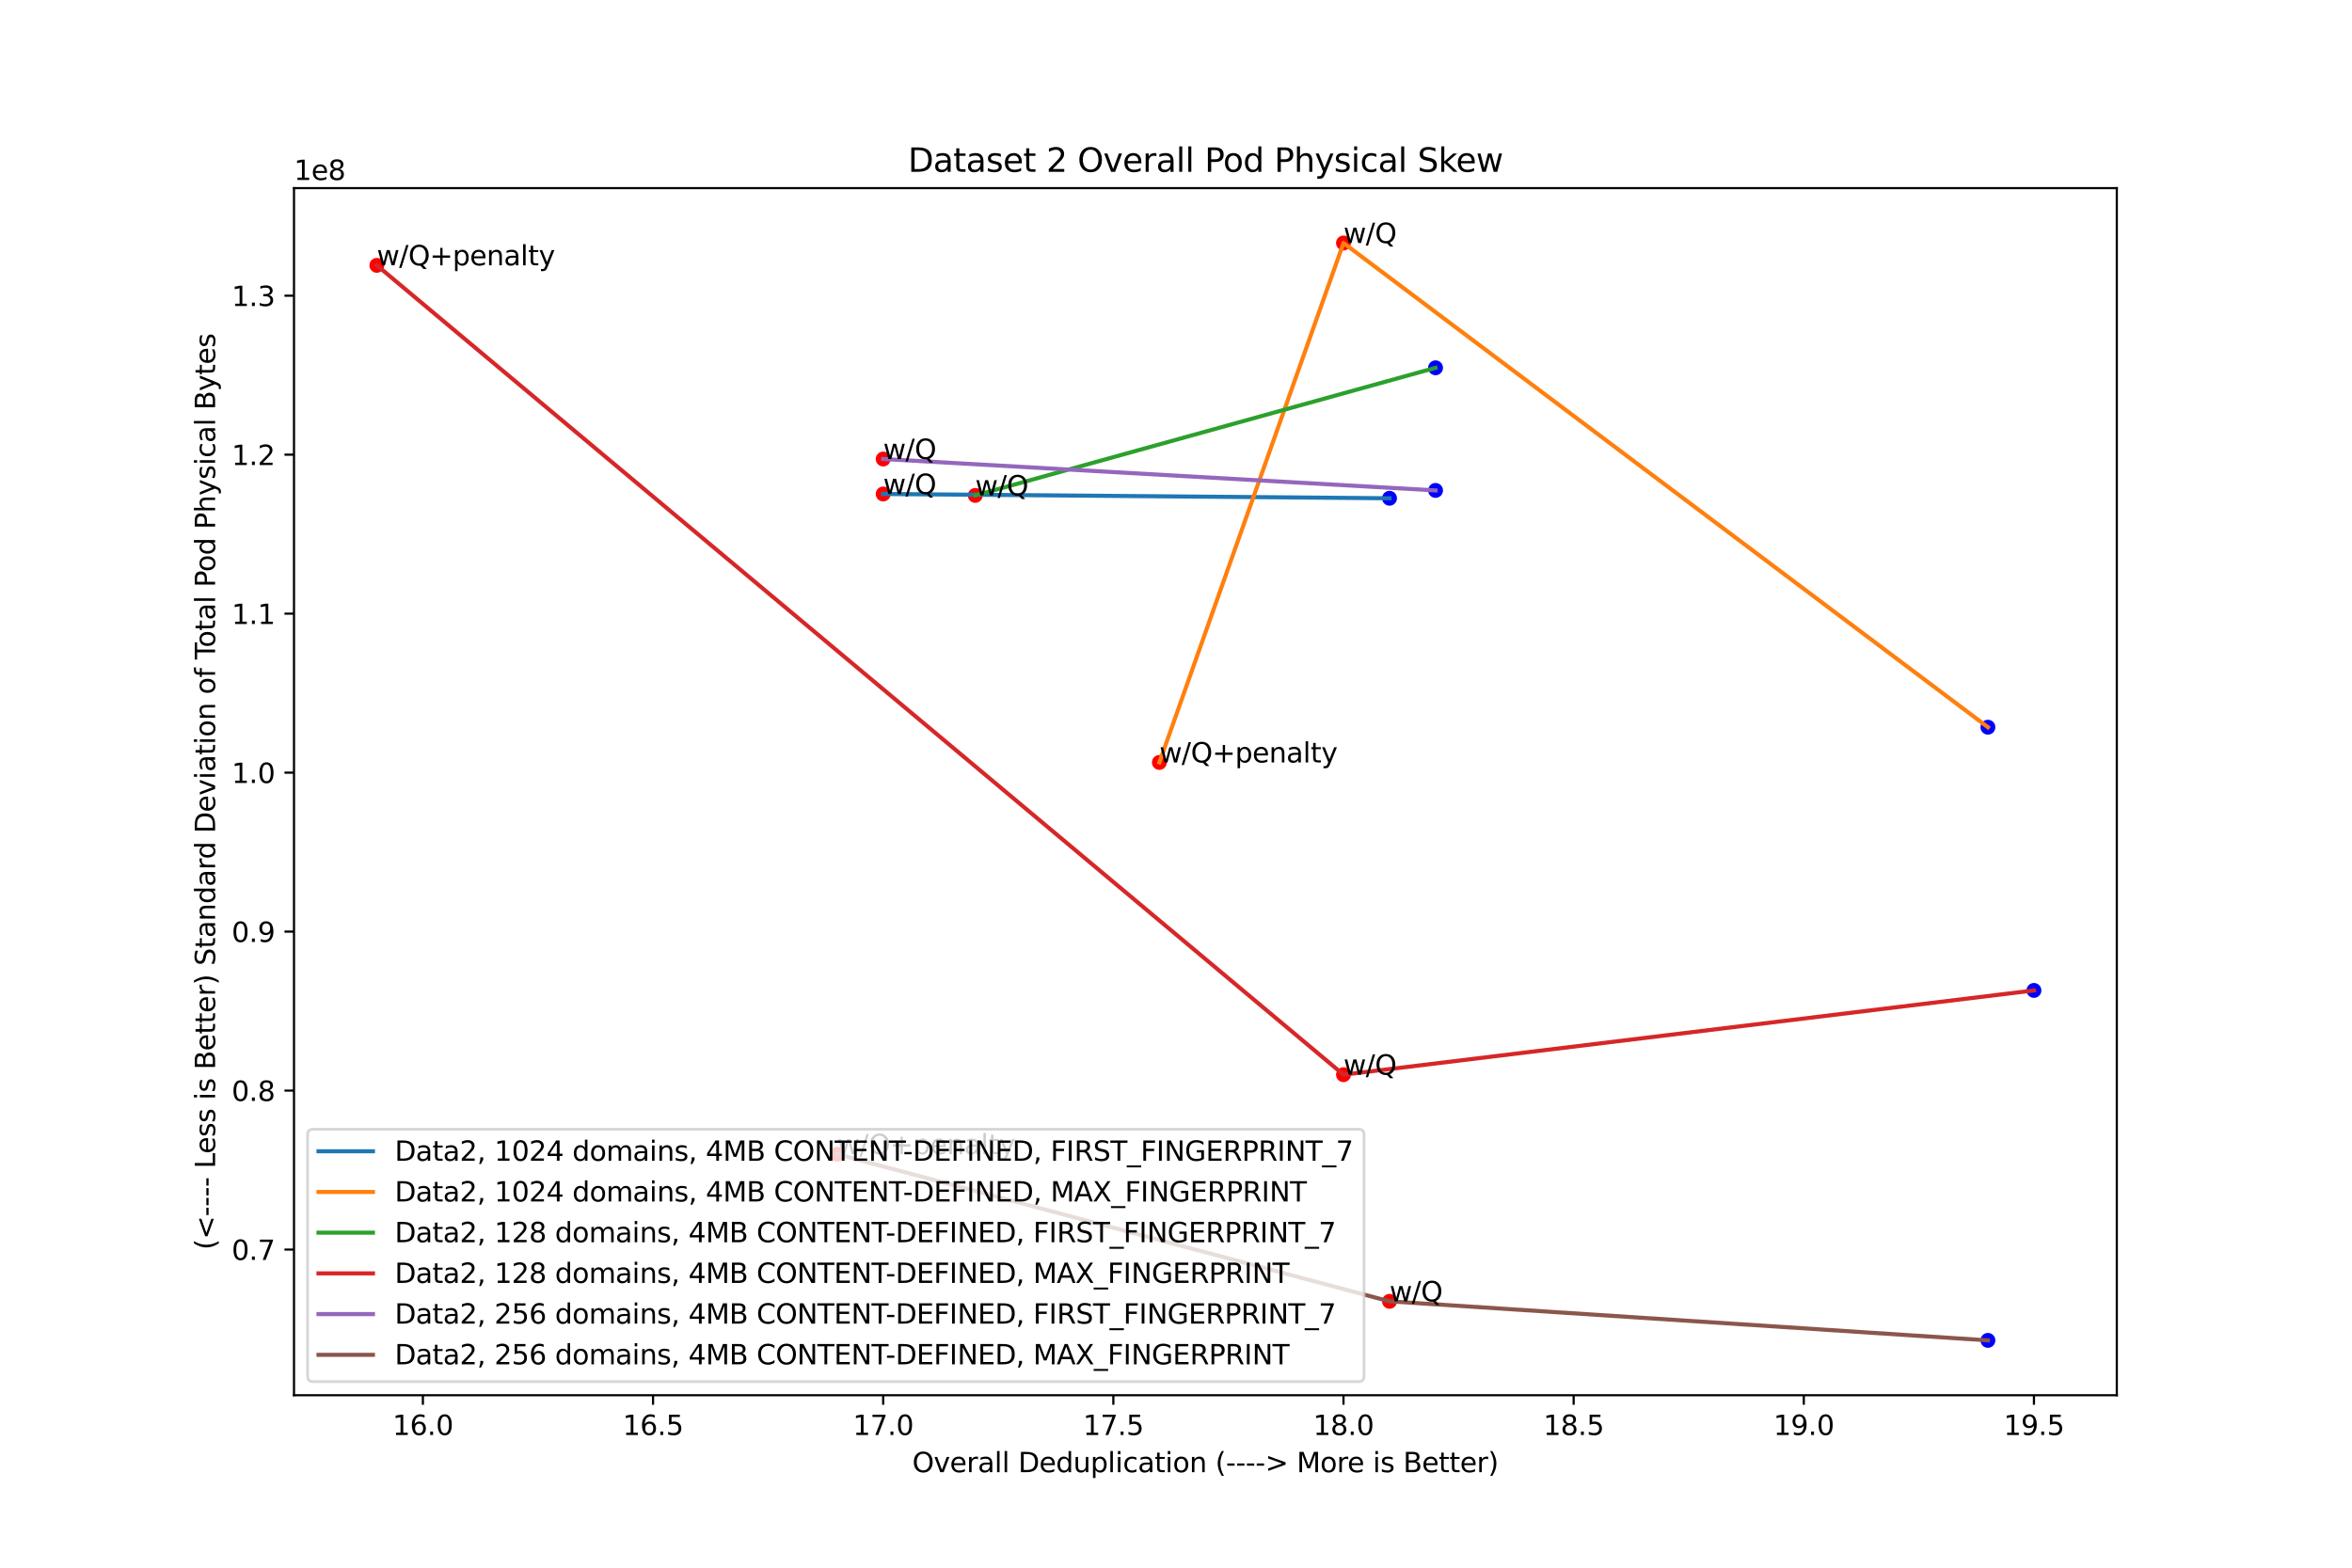 <?xml version="1.0" encoding="utf-8" standalone="no"?>
<!DOCTYPE svg PUBLIC "-//W3C//DTD SVG 1.1//EN"
  "http://www.w3.org/Graphics/SVG/1.1/DTD/svg11.dtd">
<svg height="576pt" version="1.1" viewBox="0 0 864 576" width="864pt" xmlns="http://www.w3.org/2000/svg" xmlns:xlink="http://www.w3.org/1999/xlink">
 <defs>
  <style type="text/css">*{stroke-linecap:butt;stroke-linejoin:round;}</style>
 </defs>
 <g id="figure_1">
  <g id="patch_1">
   <path d="M 0 576 
L 864 576 
L 864 0 
L 0 0 
z
" style="fill:#ffffff;"/>
  </g>
  <g id="axes_1">
   <g id="patch_2">
    <path d="M 108 512.64 
L 777.6 512.64 
L 777.6 69.12 
L 108 69.12 
z
" style="fill:#ffffff;"/>
   </g>
   <g id="PathCollection_1">
    <defs>
     <path d="M 0 2.236 
C 0.593 2.236 1.162 2 1.581 1.581 
C 2 1.162 2.236 0.593 2.236 -0 
C 2.236 -0.593 2 -1.162 1.581 -1.581 
C 1.162 -2 0.593 -2.236 0 -2.236 
C -0.593 -2.236 -1.162 -2 -1.581 -1.581 
C -2 -1.162 -2.236 -0.593 -2.236 0 
C -2.236 0.593 -2 1.162 -1.581 1.581 
C -1.162 2 -0.593 2.236 0 2.236 
z
" id="C0_0_764bc32ab9"/>
    </defs>
    <g clip-path="url(#p2d454971a5)">
     <use style="fill:#ff0000;stroke:#ff0000;" x="307.527" xlink:href="#C0_0_764bc32ab9" y="424.07"/>
    </g>
    <g clip-path="url(#p2d454971a5)">
     <use style="fill:#ff0000;stroke:#ff0000;" x="510.436" xlink:href="#C0_0_764bc32ab9" y="478.138"/>
    </g>
    <g clip-path="url(#p2d454971a5)">
     <use style="fill:#0000ff;stroke:#0000ff;" x="730.255" xlink:href="#C0_0_764bc32ab9" y="492.48"/>
    </g>
    <g clip-path="url(#p2d454971a5)">
     <use style="fill:#ff0000;stroke:#ff0000;" x="324.436" xlink:href="#C0_0_764bc32ab9" y="168.654"/>
    </g>
    <g clip-path="url(#p2d454971a5)">
     <use style="fill:#0000ff;stroke:#0000ff;" x="527.345" xlink:href="#C0_0_764bc32ab9" y="180.192"/>
    </g>
    <g clip-path="url(#p2d454971a5)">
     <use style="fill:#ff0000;stroke:#ff0000;" x="138.436" xlink:href="#C0_0_764bc32ab9" y="97.49"/>
    </g>
    <g clip-path="url(#p2d454971a5)">
     <use style="fill:#ff0000;stroke:#ff0000;" x="493.527" xlink:href="#C0_0_764bc32ab9" y="394.857"/>
    </g>
    <g clip-path="url(#p2d454971a5)">
     <use style="fill:#0000ff;stroke:#0000ff;" x="747.164" xlink:href="#C0_0_764bc32ab9" y="363.902"/>
    </g>
    <g clip-path="url(#p2d454971a5)">
     <use style="fill:#ff0000;stroke:#ff0000;" x="358.255" xlink:href="#C0_0_764bc32ab9" y="182.026"/>
    </g>
    <g clip-path="url(#p2d454971a5)">
     <use style="fill:#0000ff;stroke:#0000ff;" x="527.345" xlink:href="#C0_0_764bc32ab9" y="135.136"/>
    </g>
    <g clip-path="url(#p2d454971a5)">
     <use style="fill:#ff0000;stroke:#ff0000;" x="425.891" xlink:href="#C0_0_764bc32ab9" y="280.136"/>
    </g>
    <g clip-path="url(#p2d454971a5)">
     <use style="fill:#ff0000;stroke:#ff0000;" x="493.527" xlink:href="#C0_0_764bc32ab9" y="89.28"/>
    </g>
    <g clip-path="url(#p2d454971a5)">
     <use style="fill:#0000ff;stroke:#0000ff;" x="730.255" xlink:href="#C0_0_764bc32ab9" y="267.188"/>
    </g>
    <g clip-path="url(#p2d454971a5)">
     <use style="fill:#ff0000;stroke:#ff0000;" x="324.436" xlink:href="#C0_0_764bc32ab9" y="181.499"/>
    </g>
    <g clip-path="url(#p2d454971a5)">
     <use style="fill:#0000ff;stroke:#0000ff;" x="510.436" xlink:href="#C0_0_764bc32ab9" y="183.073"/>
    </g>
   </g>
   <g id="matplotlib.axis_1">
    <g id="xtick_1">
     <g id="line2d_1">
      <defs>
       <path d="M 0 0 
L 0 3.5 
" id="m85508df416" style="stroke:#000000;stroke-width:0.8;"/>
      </defs>
      <g>
       <use style="stroke:#000000;stroke-width:0.8;" x="155.345" xlink:href="#m85508df416" y="512.64"/>
      </g>
     </g>
     <g id="text_1">
      <!-- 16.0 -->
      <g transform="translate(144.213 527.238)scale(0.1 -0.1)">
       <defs>
        <path d="M 794 531 
L 1825 531 
L 1825 4091 
L 703 3866 
L 703 4441 
L 1819 4666 
L 2450 4666 
L 2450 531 
L 3481 531 
L 3481 0 
L 794 0 
L 794 531 
z
" id="DejaVuSans-31" transform="scale(0.016)"/>
        <path d="M 2113 2584 
Q 1688 2584 1439 2293 
Q 1191 2003 1191 1497 
Q 1191 994 1439 701 
Q 1688 409 2113 409 
Q 2538 409 2786 701 
Q 3034 994 3034 1497 
Q 3034 2003 2786 2293 
Q 2538 2584 2113 2584 
z
M 3366 4563 
L 3366 3988 
Q 3128 4100 2886 4159 
Q 2644 4219 2406 4219 
Q 1781 4219 1451 3797 
Q 1122 3375 1075 2522 
Q 1259 2794 1537 2939 
Q 1816 3084 2150 3084 
Q 2853 3084 3261 2657 
Q 3669 2231 3669 1497 
Q 3669 778 3244 343 
Q 2819 -91 2113 -91 
Q 1303 -91 875 529 
Q 447 1150 447 2328 
Q 447 3434 972 4092 
Q 1497 4750 2381 4750 
Q 2619 4750 2861 4703 
Q 3103 4656 3366 4563 
z
" id="DejaVuSans-36" transform="scale(0.016)"/>
        <path d="M 684 794 
L 1344 794 
L 1344 0 
L 684 0 
L 684 794 
z
" id="DejaVuSans-2e" transform="scale(0.016)"/>
        <path d="M 2034 4250 
Q 1547 4250 1301 3770 
Q 1056 3291 1056 2328 
Q 1056 1369 1301 889 
Q 1547 409 2034 409 
Q 2525 409 2770 889 
Q 3016 1369 3016 2328 
Q 3016 3291 2770 3770 
Q 2525 4250 2034 4250 
z
M 2034 4750 
Q 2819 4750 3233 4129 
Q 3647 3509 3647 2328 
Q 3647 1150 3233 529 
Q 2819 -91 2034 -91 
Q 1250 -91 836 529 
Q 422 1150 422 2328 
Q 422 3509 836 4129 
Q 1250 4750 2034 4750 
z
" id="DejaVuSans-30" transform="scale(0.016)"/>
       </defs>
       <use xlink:href="#DejaVuSans-31"/>
       <use x="63.623" xlink:href="#DejaVuSans-36"/>
       <use x="127.246" xlink:href="#DejaVuSans-2e"/>
       <use x="159.033" xlink:href="#DejaVuSans-30"/>
      </g>
     </g>
    </g>
    <g id="xtick_2">
     <g id="line2d_2">
      <g>
       <use style="stroke:#000000;stroke-width:0.8;" x="239.891" xlink:href="#m85508df416" y="512.64"/>
      </g>
     </g>
     <g id="text_2">
      <!-- 16.5 -->
      <g transform="translate(228.758 527.238)scale(0.1 -0.1)">
       <defs>
        <path d="M 691 4666 
L 3169 4666 
L 3169 4134 
L 1269 4134 
L 1269 2991 
Q 1406 3038 1543 3061 
Q 1681 3084 1819 3084 
Q 2600 3084 3056 2656 
Q 3513 2228 3513 1497 
Q 3513 744 3044 326 
Q 2575 -91 1722 -91 
Q 1428 -91 1123 -41 
Q 819 9 494 109 
L 494 744 
Q 775 591 1075 516 
Q 1375 441 1709 441 
Q 2250 441 2565 725 
Q 2881 1009 2881 1497 
Q 2881 1984 2565 2268 
Q 2250 2553 1709 2553 
Q 1456 2553 1204 2497 
Q 953 2441 691 2322 
L 691 4666 
z
" id="DejaVuSans-35" transform="scale(0.016)"/>
       </defs>
       <use xlink:href="#DejaVuSans-31"/>
       <use x="63.623" xlink:href="#DejaVuSans-36"/>
       <use x="127.246" xlink:href="#DejaVuSans-2e"/>
       <use x="159.033" xlink:href="#DejaVuSans-35"/>
      </g>
     </g>
    </g>
    <g id="xtick_3">
     <g id="line2d_3">
      <g>
       <use style="stroke:#000000;stroke-width:0.8;" x="324.436" xlink:href="#m85508df416" y="512.64"/>
      </g>
     </g>
     <g id="text_3">
      <!-- 17.0 -->
      <g transform="translate(313.304 527.238)scale(0.1 -0.1)">
       <defs>
        <path d="M 525 4666 
L 3525 4666 
L 3525 4397 
L 1831 0 
L 1172 0 
L 2766 4134 
L 525 4134 
L 525 4666 
z
" id="DejaVuSans-37" transform="scale(0.016)"/>
       </defs>
       <use xlink:href="#DejaVuSans-31"/>
       <use x="63.623" xlink:href="#DejaVuSans-37"/>
       <use x="127.246" xlink:href="#DejaVuSans-2e"/>
       <use x="159.033" xlink:href="#DejaVuSans-30"/>
      </g>
     </g>
    </g>
    <g id="xtick_4">
     <g id="line2d_4">
      <g>
       <use style="stroke:#000000;stroke-width:0.8;" x="408.982" xlink:href="#m85508df416" y="512.64"/>
      </g>
     </g>
     <g id="text_4">
      <!-- 17.5 -->
      <g transform="translate(397.849 527.238)scale(0.1 -0.1)">
       <use xlink:href="#DejaVuSans-31"/>
       <use x="63.623" xlink:href="#DejaVuSans-37"/>
       <use x="127.246" xlink:href="#DejaVuSans-2e"/>
       <use x="159.033" xlink:href="#DejaVuSans-35"/>
      </g>
     </g>
    </g>
    <g id="xtick_5">
     <g id="line2d_5">
      <g>
       <use style="stroke:#000000;stroke-width:0.8;" x="493.527" xlink:href="#m85508df416" y="512.64"/>
      </g>
     </g>
     <g id="text_5">
      <!-- 18.0 -->
      <g transform="translate(482.394 527.238)scale(0.1 -0.1)">
       <defs>
        <path d="M 2034 2216 
Q 1584 2216 1326 1975 
Q 1069 1734 1069 1313 
Q 1069 891 1326 650 
Q 1584 409 2034 409 
Q 2484 409 2743 651 
Q 3003 894 3003 1313 
Q 3003 1734 2745 1975 
Q 2488 2216 2034 2216 
z
M 1403 2484 
Q 997 2584 770 2862 
Q 544 3141 544 3541 
Q 544 4100 942 4425 
Q 1341 4750 2034 4750 
Q 2731 4750 3128 4425 
Q 3525 4100 3525 3541 
Q 3525 3141 3298 2862 
Q 3072 2584 2669 2484 
Q 3125 2378 3379 2068 
Q 3634 1759 3634 1313 
Q 3634 634 3220 271 
Q 2806 -91 2034 -91 
Q 1263 -91 848 271 
Q 434 634 434 1313 
Q 434 1759 690 2068 
Q 947 2378 1403 2484 
z
M 1172 3481 
Q 1172 3119 1398 2916 
Q 1625 2713 2034 2713 
Q 2441 2713 2670 2916 
Q 2900 3119 2900 3481 
Q 2900 3844 2670 4047 
Q 2441 4250 2034 4250 
Q 1625 4250 1398 4047 
Q 1172 3844 1172 3481 
z
" id="DejaVuSans-38" transform="scale(0.016)"/>
       </defs>
       <use xlink:href="#DejaVuSans-31"/>
       <use x="63.623" xlink:href="#DejaVuSans-38"/>
       <use x="127.246" xlink:href="#DejaVuSans-2e"/>
       <use x="159.033" xlink:href="#DejaVuSans-30"/>
      </g>
     </g>
    </g>
    <g id="xtick_6">
     <g id="line2d_6">
      <g>
       <use style="stroke:#000000;stroke-width:0.8;" x="578.073" xlink:href="#m85508df416" y="512.64"/>
      </g>
     </g>
     <g id="text_6">
      <!-- 18.5 -->
      <g transform="translate(566.94 527.238)scale(0.1 -0.1)">
       <use xlink:href="#DejaVuSans-31"/>
       <use x="63.623" xlink:href="#DejaVuSans-38"/>
       <use x="127.246" xlink:href="#DejaVuSans-2e"/>
       <use x="159.033" xlink:href="#DejaVuSans-35"/>
      </g>
     </g>
    </g>
    <g id="xtick_7">
     <g id="line2d_7">
      <g>
       <use style="stroke:#000000;stroke-width:0.8;" x="662.618" xlink:href="#m85508df416" y="512.64"/>
      </g>
     </g>
     <g id="text_7">
      <!-- 19.0 -->
      <g transform="translate(651.485 527.238)scale(0.1 -0.1)">
       <defs>
        <path d="M 703 97 
L 703 672 
Q 941 559 1184 500 
Q 1428 441 1663 441 
Q 2288 441 2617 861 
Q 2947 1281 2994 2138 
Q 2813 1869 2534 1725 
Q 2256 1581 1919 1581 
Q 1219 1581 811 2004 
Q 403 2428 403 3163 
Q 403 3881 828 4315 
Q 1253 4750 1959 4750 
Q 2769 4750 3195 4129 
Q 3622 3509 3622 2328 
Q 3622 1225 3098 567 
Q 2575 -91 1691 -91 
Q 1453 -91 1209 -44 
Q 966 3 703 97 
z
M 1959 2075 
Q 2384 2075 2632 2365 
Q 2881 2656 2881 3163 
Q 2881 3666 2632 3958 
Q 2384 4250 1959 4250 
Q 1534 4250 1286 3958 
Q 1038 3666 1038 3163 
Q 1038 2656 1286 2365 
Q 1534 2075 1959 2075 
z
" id="DejaVuSans-39" transform="scale(0.016)"/>
       </defs>
       <use xlink:href="#DejaVuSans-31"/>
       <use x="63.623" xlink:href="#DejaVuSans-39"/>
       <use x="127.246" xlink:href="#DejaVuSans-2e"/>
       <use x="159.033" xlink:href="#DejaVuSans-30"/>
      </g>
     </g>
    </g>
    <g id="xtick_8">
     <g id="line2d_8">
      <g>
       <use style="stroke:#000000;stroke-width:0.8;" x="747.164" xlink:href="#m85508df416" y="512.64"/>
      </g>
     </g>
     <g id="text_8">
      <!-- 19.5 -->
      <g transform="translate(736.031 527.238)scale(0.1 -0.1)">
       <use xlink:href="#DejaVuSans-31"/>
       <use x="63.623" xlink:href="#DejaVuSans-39"/>
       <use x="127.246" xlink:href="#DejaVuSans-2e"/>
       <use x="159.033" xlink:href="#DejaVuSans-35"/>
      </g>
     </g>
    </g>
    <g id="text_9">
     <!-- Overall Deduplication (- - - -&gt; More is Better) -->
     <g transform="translate(335.12 540.917)scale(0.1 -0.1)">
      <defs>
       <path d="M 2522 4238 
Q 1834 4238 1429 3725 
Q 1025 3213 1025 2328 
Q 1025 1447 1429 934 
Q 1834 422 2522 422 
Q 3209 422 3611 934 
Q 4013 1447 4013 2328 
Q 4013 3213 3611 3725 
Q 3209 4238 2522 4238 
z
M 2522 4750 
Q 3503 4750 4090 4092 
Q 4678 3434 4678 2328 
Q 4678 1225 4090 567 
Q 3503 -91 2522 -91 
Q 1538 -91 948 565 
Q 359 1222 359 2328 
Q 359 3434 948 4092 
Q 1538 4750 2522 4750 
z
" id="DejaVuSans-4f" transform="scale(0.016)"/>
       <path d="M 191 3500 
L 800 3500 
L 1894 563 
L 2988 3500 
L 3597 3500 
L 2284 0 
L 1503 0 
L 191 3500 
z
" id="DejaVuSans-76" transform="scale(0.016)"/>
       <path d="M 3597 1894 
L 3597 1613 
L 953 1613 
Q 991 1019 1311 708 
Q 1631 397 2203 397 
Q 2534 397 2845 478 
Q 3156 559 3463 722 
L 3463 178 
Q 3153 47 2828 -22 
Q 2503 -91 2169 -91 
Q 1331 -91 842 396 
Q 353 884 353 1716 
Q 353 2575 817 3079 
Q 1281 3584 2069 3584 
Q 2775 3584 3186 3129 
Q 3597 2675 3597 1894 
z
M 3022 2063 
Q 3016 2534 2758 2815 
Q 2500 3097 2075 3097 
Q 1594 3097 1305 2825 
Q 1016 2553 972 2059 
L 3022 2063 
z
" id="DejaVuSans-65" transform="scale(0.016)"/>
       <path d="M 2631 2963 
Q 2534 3019 2420 3045 
Q 2306 3072 2169 3072 
Q 1681 3072 1420 2755 
Q 1159 2438 1159 1844 
L 1159 0 
L 581 0 
L 581 3500 
L 1159 3500 
L 1159 2956 
Q 1341 3275 1631 3429 
Q 1922 3584 2338 3584 
Q 2397 3584 2469 3576 
Q 2541 3569 2628 3553 
L 2631 2963 
z
" id="DejaVuSans-72" transform="scale(0.016)"/>
       <path d="M 2194 1759 
Q 1497 1759 1228 1600 
Q 959 1441 959 1056 
Q 959 750 1161 570 
Q 1363 391 1709 391 
Q 2188 391 2477 730 
Q 2766 1069 2766 1631 
L 2766 1759 
L 2194 1759 
z
M 3341 1997 
L 3341 0 
L 2766 0 
L 2766 531 
Q 2569 213 2275 61 
Q 1981 -91 1556 -91 
Q 1019 -91 701 211 
Q 384 513 384 1019 
Q 384 1609 779 1909 
Q 1175 2209 1959 2209 
L 2766 2209 
L 2766 2266 
Q 2766 2663 2505 2880 
Q 2244 3097 1772 3097 
Q 1472 3097 1187 3025 
Q 903 2953 641 2809 
L 641 3341 
Q 956 3463 1253 3523 
Q 1550 3584 1831 3584 
Q 2591 3584 2966 3190 
Q 3341 2797 3341 1997 
z
" id="DejaVuSans-61" transform="scale(0.016)"/>
       <path d="M 603 4863 
L 1178 4863 
L 1178 0 
L 603 0 
L 603 4863 
z
" id="DejaVuSans-6c" transform="scale(0.016)"/>
       <path id="DejaVuSans-20" transform="scale(0.016)"/>
       <path d="M 1259 4147 
L 1259 519 
L 2022 519 
Q 2988 519 3436 956 
Q 3884 1394 3884 2338 
Q 3884 3275 3436 3711 
Q 2988 4147 2022 4147 
L 1259 4147 
z
M 628 4666 
L 1925 4666 
Q 3281 4666 3915 4102 
Q 4550 3538 4550 2338 
Q 4550 1131 3912 565 
Q 3275 0 1925 0 
L 628 0 
L 628 4666 
z
" id="DejaVuSans-44" transform="scale(0.016)"/>
       <path d="M 2906 2969 
L 2906 4863 
L 3481 4863 
L 3481 0 
L 2906 0 
L 2906 525 
Q 2725 213 2448 61 
Q 2172 -91 1784 -91 
Q 1150 -91 751 415 
Q 353 922 353 1747 
Q 353 2572 751 3078 
Q 1150 3584 1784 3584 
Q 2172 3584 2448 3432 
Q 2725 3281 2906 2969 
z
M 947 1747 
Q 947 1113 1208 752 
Q 1469 391 1925 391 
Q 2381 391 2643 752 
Q 2906 1113 2906 1747 
Q 2906 2381 2643 2742 
Q 2381 3103 1925 3103 
Q 1469 3103 1208 2742 
Q 947 2381 947 1747 
z
" id="DejaVuSans-64" transform="scale(0.016)"/>
       <path d="M 544 1381 
L 544 3500 
L 1119 3500 
L 1119 1403 
Q 1119 906 1312 657 
Q 1506 409 1894 409 
Q 2359 409 2629 706 
Q 2900 1003 2900 1516 
L 2900 3500 
L 3475 3500 
L 3475 0 
L 2900 0 
L 2900 538 
Q 2691 219 2414 64 
Q 2138 -91 1772 -91 
Q 1169 -91 856 284 
Q 544 659 544 1381 
z
M 1991 3584 
L 1991 3584 
z
" id="DejaVuSans-75" transform="scale(0.016)"/>
       <path d="M 1159 525 
L 1159 -1331 
L 581 -1331 
L 581 3500 
L 1159 3500 
L 1159 2969 
Q 1341 3281 1617 3432 
Q 1894 3584 2278 3584 
Q 2916 3584 3314 3078 
Q 3713 2572 3713 1747 
Q 3713 922 3314 415 
Q 2916 -91 2278 -91 
Q 1894 -91 1617 61 
Q 1341 213 1159 525 
z
M 3116 1747 
Q 3116 2381 2855 2742 
Q 2594 3103 2138 3103 
Q 1681 3103 1420 2742 
Q 1159 2381 1159 1747 
Q 1159 1113 1420 752 
Q 1681 391 2138 391 
Q 2594 391 2855 752 
Q 3116 1113 3116 1747 
z
" id="DejaVuSans-70" transform="scale(0.016)"/>
       <path d="M 603 3500 
L 1178 3500 
L 1178 0 
L 603 0 
L 603 3500 
z
M 603 4863 
L 1178 4863 
L 1178 4134 
L 603 4134 
L 603 4863 
z
" id="DejaVuSans-69" transform="scale(0.016)"/>
       <path d="M 3122 3366 
L 3122 2828 
Q 2878 2963 2633 3030 
Q 2388 3097 2138 3097 
Q 1578 3097 1268 2742 
Q 959 2388 959 1747 
Q 959 1106 1268 751 
Q 1578 397 2138 397 
Q 2388 397 2633 464 
Q 2878 531 3122 666 
L 3122 134 
Q 2881 22 2623 -34 
Q 2366 -91 2075 -91 
Q 1284 -91 818 406 
Q 353 903 353 1747 
Q 353 2603 823 3093 
Q 1294 3584 2113 3584 
Q 2378 3584 2631 3529 
Q 2884 3475 3122 3366 
z
" id="DejaVuSans-63" transform="scale(0.016)"/>
       <path d="M 1172 4494 
L 1172 3500 
L 2356 3500 
L 2356 3053 
L 1172 3053 
L 1172 1153 
Q 1172 725 1289 603 
Q 1406 481 1766 481 
L 2356 481 
L 2356 0 
L 1766 0 
Q 1100 0 847 248 
Q 594 497 594 1153 
L 594 3053 
L 172 3053 
L 172 3500 
L 594 3500 
L 594 4494 
L 1172 4494 
z
" id="DejaVuSans-74" transform="scale(0.016)"/>
       <path d="M 1959 3097 
Q 1497 3097 1228 2736 
Q 959 2375 959 1747 
Q 959 1119 1226 758 
Q 1494 397 1959 397 
Q 2419 397 2687 759 
Q 2956 1122 2956 1747 
Q 2956 2369 2687 2733 
Q 2419 3097 1959 3097 
z
M 1959 3584 
Q 2709 3584 3137 3096 
Q 3566 2609 3566 1747 
Q 3566 888 3137 398 
Q 2709 -91 1959 -91 
Q 1206 -91 779 398 
Q 353 888 353 1747 
Q 353 2609 779 3096 
Q 1206 3584 1959 3584 
z
" id="DejaVuSans-6f" transform="scale(0.016)"/>
       <path d="M 3513 2113 
L 3513 0 
L 2938 0 
L 2938 2094 
Q 2938 2591 2744 2837 
Q 2550 3084 2163 3084 
Q 1697 3084 1428 2787 
Q 1159 2491 1159 1978 
L 1159 0 
L 581 0 
L 581 3500 
L 1159 3500 
L 1159 2956 
Q 1366 3272 1645 3428 
Q 1925 3584 2291 3584 
Q 2894 3584 3203 3211 
Q 3513 2838 3513 2113 
z
" id="DejaVuSans-6e" transform="scale(0.016)"/>
       <path d="M 1984 4856 
Q 1566 4138 1362 3434 
Q 1159 2731 1159 2009 
Q 1159 1288 1364 580 
Q 1569 -128 1984 -844 
L 1484 -844 
Q 1016 -109 783 600 
Q 550 1309 550 2009 
Q 550 2706 781 3412 
Q 1013 4119 1484 4856 
L 1984 4856 
z
" id="DejaVuSans-28" transform="scale(0.016)"/>
       <path d="M 313 2009 
L 1997 2009 
L 1997 1497 
L 313 1497 
L 313 2009 
z
" id="DejaVuSans-2d" transform="scale(0.016)"/>
       <path d="M 678 3150 
L 678 3719 
L 4684 2266 
L 4684 1747 
L 678 294 
L 678 863 
L 3897 2003 
L 678 3150 
z
" id="DejaVuSans-3e" transform="scale(0.016)"/>
       <path d="M 628 4666 
L 1569 4666 
L 2759 1491 
L 3956 4666 
L 4897 4666 
L 4897 0 
L 4281 0 
L 4281 4097 
L 3078 897 
L 2444 897 
L 1241 4097 
L 1241 0 
L 628 0 
L 628 4666 
z
" id="DejaVuSans-4d" transform="scale(0.016)"/>
       <path d="M 2834 3397 
L 2834 2853 
Q 2591 2978 2328 3040 
Q 2066 3103 1784 3103 
Q 1356 3103 1142 2972 
Q 928 2841 928 2578 
Q 928 2378 1081 2264 
Q 1234 2150 1697 2047 
L 1894 2003 
Q 2506 1872 2764 1633 
Q 3022 1394 3022 966 
Q 3022 478 2636 193 
Q 2250 -91 1575 -91 
Q 1294 -91 989 -36 
Q 684 19 347 128 
L 347 722 
Q 666 556 975 473 
Q 1284 391 1588 391 
Q 1994 391 2212 530 
Q 2431 669 2431 922 
Q 2431 1156 2273 1281 
Q 2116 1406 1581 1522 
L 1381 1569 
Q 847 1681 609 1914 
Q 372 2147 372 2553 
Q 372 3047 722 3315 
Q 1072 3584 1716 3584 
Q 2034 3584 2315 3537 
Q 2597 3491 2834 3397 
z
" id="DejaVuSans-73" transform="scale(0.016)"/>
       <path d="M 1259 2228 
L 1259 519 
L 2272 519 
Q 2781 519 3026 730 
Q 3272 941 3272 1375 
Q 3272 1813 3026 2020 
Q 2781 2228 2272 2228 
L 1259 2228 
z
M 1259 4147 
L 1259 2741 
L 2194 2741 
Q 2656 2741 2882 2914 
Q 3109 3088 3109 3444 
Q 3109 3797 2882 3972 
Q 2656 4147 2194 4147 
L 1259 4147 
z
M 628 4666 
L 2241 4666 
Q 2963 4666 3353 4366 
Q 3744 4066 3744 3513 
Q 3744 3084 3544 2831 
Q 3344 2578 2956 2516 
Q 3422 2416 3680 2098 
Q 3938 1781 3938 1306 
Q 3938 681 3513 340 
Q 3088 0 2303 0 
L 628 0 
L 628 4666 
z
" id="DejaVuSans-42" transform="scale(0.016)"/>
       <path d="M 513 4856 
L 1013 4856 
Q 1481 4119 1714 3412 
Q 1947 2706 1947 2009 
Q 1947 1309 1714 600 
Q 1481 -109 1013 -844 
L 513 -844 
Q 928 -128 1133 580 
Q 1338 1288 1338 2009 
Q 1338 2731 1133 3434 
Q 928 4138 513 4856 
z
" id="DejaVuSans-29" transform="scale(0.016)"/>
      </defs>
      <use xlink:href="#DejaVuSans-4f"/>
      <use x="78.711" xlink:href="#DejaVuSans-76"/>
      <use x="137.891" xlink:href="#DejaVuSans-65"/>
      <use x="199.414" xlink:href="#DejaVuSans-72"/>
      <use x="240.527" xlink:href="#DejaVuSans-61"/>
      <use x="301.807" xlink:href="#DejaVuSans-6c"/>
      <use x="329.59" xlink:href="#DejaVuSans-6c"/>
      <use x="357.373" xlink:href="#DejaVuSans-20"/>
      <use x="389.16" xlink:href="#DejaVuSans-44"/>
      <use x="466.162" xlink:href="#DejaVuSans-65"/>
      <use x="527.686" xlink:href="#DejaVuSans-64"/>
      <use x="591.162" xlink:href="#DejaVuSans-75"/>
      <use x="654.541" xlink:href="#DejaVuSans-70"/>
      <use x="718.018" xlink:href="#DejaVuSans-6c"/>
      <use x="745.801" xlink:href="#DejaVuSans-69"/>
      <use x="773.584" xlink:href="#DejaVuSans-63"/>
      <use x="828.564" xlink:href="#DejaVuSans-61"/>
      <use x="889.844" xlink:href="#DejaVuSans-74"/>
      <use x="929.053" xlink:href="#DejaVuSans-69"/>
      <use x="956.836" xlink:href="#DejaVuSans-6f"/>
      <use x="1018.018" xlink:href="#DejaVuSans-6e"/>
      <use x="1081.396" xlink:href="#DejaVuSans-20"/>
      <use x="1113.184" xlink:href="#DejaVuSans-28"/>
      <use x="1152.197" xlink:href="#DejaVuSans-2d"/>
      <use x="1188.281" xlink:href="#DejaVuSans-2d"/>
      <use x="1224.365" xlink:href="#DejaVuSans-2d"/>
      <use x="1260.449" xlink:href="#DejaVuSans-2d"/>
      <use x="1296.533" xlink:href="#DejaVuSans-3e"/>
      <use x="1380.322" xlink:href="#DejaVuSans-20"/>
      <use x="1412.109" xlink:href="#DejaVuSans-4d"/>
      <use x="1498.389" xlink:href="#DejaVuSans-6f"/>
      <use x="1559.57" xlink:href="#DejaVuSans-72"/>
      <use x="1598.434" xlink:href="#DejaVuSans-65"/>
      <use x="1659.957" xlink:href="#DejaVuSans-20"/>
      <use x="1691.744" xlink:href="#DejaVuSans-69"/>
      <use x="1719.527" xlink:href="#DejaVuSans-73"/>
      <use x="1771.627" xlink:href="#DejaVuSans-20"/>
      <use x="1803.414" xlink:href="#DejaVuSans-42"/>
      <use x="1872.018" xlink:href="#DejaVuSans-65"/>
      <use x="1933.541" xlink:href="#DejaVuSans-74"/>
      <use x="1972.75" xlink:href="#DejaVuSans-74"/>
      <use x="2011.959" xlink:href="#DejaVuSans-65"/>
      <use x="2073.482" xlink:href="#DejaVuSans-72"/>
      <use x="2114.596" xlink:href="#DejaVuSans-29"/>
     </g>
    </g>
   </g>
   <g id="matplotlib.axis_2">
    <g id="ytick_1">
     <g id="line2d_9">
      <defs>
       <path d="M 0 0 
L -3.5 0 
" id="m66013de9fc" style="stroke:#000000;stroke-width:0.8;"/>
      </defs>
      <g>
       <use style="stroke:#000000;stroke-width:0.8;" x="108" xlink:href="#m66013de9fc" y="459.121"/>
      </g>
     </g>
     <g id="text_10">
      <!-- 0.7 -->
      <g transform="translate(85.097 462.921)scale(0.1 -0.1)">
       <use xlink:href="#DejaVuSans-30"/>
       <use x="63.623" xlink:href="#DejaVuSans-2e"/>
       <use x="95.41" xlink:href="#DejaVuSans-37"/>
      </g>
     </g>
    </g>
    <g id="ytick_2">
     <g id="line2d_10">
      <g>
       <use style="stroke:#000000;stroke-width:0.8;" x="108" xlink:href="#m66013de9fc" y="400.708"/>
      </g>
     </g>
     <g id="text_11">
      <!-- 0.8 -->
      <g transform="translate(85.097 404.507)scale(0.1 -0.1)">
       <use xlink:href="#DejaVuSans-30"/>
       <use x="63.623" xlink:href="#DejaVuSans-2e"/>
       <use x="95.41" xlink:href="#DejaVuSans-38"/>
      </g>
     </g>
    </g>
    <g id="ytick_3">
     <g id="line2d_11">
      <g>
       <use style="stroke:#000000;stroke-width:0.8;" x="108" xlink:href="#m66013de9fc" y="342.295"/>
      </g>
     </g>
     <g id="text_12">
      <!-- 0.9 -->
      <g transform="translate(85.097 346.094)scale(0.1 -0.1)">
       <use xlink:href="#DejaVuSans-30"/>
       <use x="63.623" xlink:href="#DejaVuSans-2e"/>
       <use x="95.41" xlink:href="#DejaVuSans-39"/>
      </g>
     </g>
    </g>
    <g id="ytick_4">
     <g id="line2d_12">
      <g>
       <use style="stroke:#000000;stroke-width:0.8;" x="108" xlink:href="#m66013de9fc" y="283.881"/>
      </g>
     </g>
     <g id="text_13">
      <!-- 1.0 -->
      <g transform="translate(85.097 287.681)scale(0.1 -0.1)">
       <use xlink:href="#DejaVuSans-31"/>
       <use x="63.623" xlink:href="#DejaVuSans-2e"/>
       <use x="95.41" xlink:href="#DejaVuSans-30"/>
      </g>
     </g>
    </g>
    <g id="ytick_5">
     <g id="line2d_13">
      <g>
       <use style="stroke:#000000;stroke-width:0.8;" x="108" xlink:href="#m66013de9fc" y="225.468"/>
      </g>
     </g>
     <g id="text_14">
      <!-- 1.1 -->
      <g transform="translate(85.097 229.267)scale(0.1 -0.1)">
       <use xlink:href="#DejaVuSans-31"/>
       <use x="63.623" xlink:href="#DejaVuSans-2e"/>
       <use x="95.41" xlink:href="#DejaVuSans-31"/>
      </g>
     </g>
    </g>
    <g id="ytick_6">
     <g id="line2d_14">
      <g>
       <use style="stroke:#000000;stroke-width:0.8;" x="108" xlink:href="#m66013de9fc" y="167.055"/>
      </g>
     </g>
     <g id="text_15">
      <!-- 1.2 -->
      <g transform="translate(85.097 170.854)scale(0.1 -0.1)">
       <defs>
        <path d="M 1228 531 
L 3431 531 
L 3431 0 
L 469 0 
L 469 531 
Q 828 903 1448 1529 
Q 2069 2156 2228 2338 
Q 2531 2678 2651 2914 
Q 2772 3150 2772 3378 
Q 2772 3750 2511 3984 
Q 2250 4219 1831 4219 
Q 1534 4219 1204 4116 
Q 875 4013 500 3803 
L 500 4441 
Q 881 4594 1212 4672 
Q 1544 4750 1819 4750 
Q 2544 4750 2975 4387 
Q 3406 4025 3406 3419 
Q 3406 3131 3298 2873 
Q 3191 2616 2906 2266 
Q 2828 2175 2409 1742 
Q 1991 1309 1228 531 
z
" id="DejaVuSans-32" transform="scale(0.016)"/>
       </defs>
       <use xlink:href="#DejaVuSans-31"/>
       <use x="63.623" xlink:href="#DejaVuSans-2e"/>
       <use x="95.41" xlink:href="#DejaVuSans-32"/>
      </g>
     </g>
    </g>
    <g id="ytick_7">
     <g id="line2d_15">
      <g>
       <use style="stroke:#000000;stroke-width:0.8;" x="108" xlink:href="#m66013de9fc" y="108.641"/>
      </g>
     </g>
     <g id="text_16">
      <!-- 1.3 -->
      <g transform="translate(85.097 112.441)scale(0.1 -0.1)">
       <defs>
        <path d="M 2597 2516 
Q 3050 2419 3304 2112 
Q 3559 1806 3559 1356 
Q 3559 666 3084 287 
Q 2609 -91 1734 -91 
Q 1441 -91 1130 -33 
Q 819 25 488 141 
L 488 750 
Q 750 597 1062 519 
Q 1375 441 1716 441 
Q 2309 441 2620 675 
Q 2931 909 2931 1356 
Q 2931 1769 2642 2001 
Q 2353 2234 1838 2234 
L 1294 2234 
L 1294 2753 
L 1863 2753 
Q 2328 2753 2575 2939 
Q 2822 3125 2822 3475 
Q 2822 3834 2567 4026 
Q 2313 4219 1838 4219 
Q 1578 4219 1281 4162 
Q 984 4106 628 3988 
L 628 4550 
Q 988 4650 1302 4700 
Q 1616 4750 1894 4750 
Q 2613 4750 3031 4423 
Q 3450 4097 3450 3541 
Q 3450 3153 3228 2886 
Q 3006 2619 2597 2516 
z
" id="DejaVuSans-33" transform="scale(0.016)"/>
       </defs>
       <use xlink:href="#DejaVuSans-31"/>
       <use x="63.623" xlink:href="#DejaVuSans-2e"/>
       <use x="95.41" xlink:href="#DejaVuSans-33"/>
      </g>
     </g>
    </g>
    <g id="text_17">
     <!-- (&lt;- - - - Less is Better) Standard Deviation of Total Pod Physical Bytes -->
     <g transform="translate(79.017 459.213)rotate(-90)scale(0.1 -0.1)">
      <defs>
       <path d="M 4684 3150 
L 1459 2003 
L 4684 863 
L 4684 294 
L 678 1747 
L 678 2266 
L 4684 3719 
L 4684 3150 
z
" id="DejaVuSans-3c" transform="scale(0.016)"/>
       <path d="M 628 4666 
L 1259 4666 
L 1259 531 
L 3531 531 
L 3531 0 
L 628 0 
L 628 4666 
z
" id="DejaVuSans-4c" transform="scale(0.016)"/>
       <path d="M 3425 4513 
L 3425 3897 
Q 3066 4069 2747 4153 
Q 2428 4238 2131 4238 
Q 1616 4238 1336 4038 
Q 1056 3838 1056 3469 
Q 1056 3159 1242 3001 
Q 1428 2844 1947 2747 
L 2328 2669 
Q 3034 2534 3370 2195 
Q 3706 1856 3706 1288 
Q 3706 609 3251 259 
Q 2797 -91 1919 -91 
Q 1588 -91 1214 -16 
Q 841 59 441 206 
L 441 856 
Q 825 641 1194 531 
Q 1563 422 1919 422 
Q 2459 422 2753 634 
Q 3047 847 3047 1241 
Q 3047 1584 2836 1778 
Q 2625 1972 2144 2069 
L 1759 2144 
Q 1053 2284 737 2584 
Q 422 2884 422 3419 
Q 422 4038 858 4394 
Q 1294 4750 2059 4750 
Q 2388 4750 2728 4690 
Q 3069 4631 3425 4513 
z
" id="DejaVuSans-53" transform="scale(0.016)"/>
       <path d="M 2375 4863 
L 2375 4384 
L 1825 4384 
Q 1516 4384 1395 4259 
Q 1275 4134 1275 3809 
L 1275 3500 
L 2222 3500 
L 2222 3053 
L 1275 3053 
L 1275 0 
L 697 0 
L 697 3053 
L 147 3053 
L 147 3500 
L 697 3500 
L 697 3744 
Q 697 4328 969 4595 
Q 1241 4863 1831 4863 
L 2375 4863 
z
" id="DejaVuSans-66" transform="scale(0.016)"/>
       <path d="M -19 4666 
L 3928 4666 
L 3928 4134 
L 2272 4134 
L 2272 0 
L 1638 0 
L 1638 4134 
L -19 4134 
L -19 4666 
z
" id="DejaVuSans-54" transform="scale(0.016)"/>
       <path d="M 1259 4147 
L 1259 2394 
L 2053 2394 
Q 2494 2394 2734 2622 
Q 2975 2850 2975 3272 
Q 2975 3691 2734 3919 
Q 2494 4147 2053 4147 
L 1259 4147 
z
M 628 4666 
L 2053 4666 
Q 2838 4666 3239 4311 
Q 3641 3956 3641 3272 
Q 3641 2581 3239 2228 
Q 2838 1875 2053 1875 
L 1259 1875 
L 1259 0 
L 628 0 
L 628 4666 
z
" id="DejaVuSans-50" transform="scale(0.016)"/>
       <path d="M 3513 2113 
L 3513 0 
L 2938 0 
L 2938 2094 
Q 2938 2591 2744 2837 
Q 2550 3084 2163 3084 
Q 1697 3084 1428 2787 
Q 1159 2491 1159 1978 
L 1159 0 
L 581 0 
L 581 4863 
L 1159 4863 
L 1159 2956 
Q 1366 3272 1645 3428 
Q 1925 3584 2291 3584 
Q 2894 3584 3203 3211 
Q 3513 2838 3513 2113 
z
" id="DejaVuSans-68" transform="scale(0.016)"/>
       <path d="M 2059 -325 
Q 1816 -950 1584 -1140 
Q 1353 -1331 966 -1331 
L 506 -1331 
L 506 -850 
L 844 -850 
Q 1081 -850 1212 -737 
Q 1344 -625 1503 -206 
L 1606 56 
L 191 3500 
L 800 3500 
L 1894 763 
L 2988 3500 
L 3597 3500 
L 2059 -325 
z
" id="DejaVuSans-79" transform="scale(0.016)"/>
      </defs>
      <use xlink:href="#DejaVuSans-28"/>
      <use x="39.014" xlink:href="#DejaVuSans-3c"/>
      <use x="122.803" xlink:href="#DejaVuSans-2d"/>
      <use x="158.887" xlink:href="#DejaVuSans-2d"/>
      <use x="194.971" xlink:href="#DejaVuSans-2d"/>
      <use x="231.055" xlink:href="#DejaVuSans-2d"/>
      <use x="267.139" xlink:href="#DejaVuSans-20"/>
      <use x="298.926" xlink:href="#DejaVuSans-4c"/>
      <use x="352.889" xlink:href="#DejaVuSans-65"/>
      <use x="414.412" xlink:href="#DejaVuSans-73"/>
      <use x="466.512" xlink:href="#DejaVuSans-73"/>
      <use x="518.611" xlink:href="#DejaVuSans-20"/>
      <use x="550.398" xlink:href="#DejaVuSans-69"/>
      <use x="578.182" xlink:href="#DejaVuSans-73"/>
      <use x="630.281" xlink:href="#DejaVuSans-20"/>
      <use x="662.068" xlink:href="#DejaVuSans-42"/>
      <use x="730.672" xlink:href="#DejaVuSans-65"/>
      <use x="792.195" xlink:href="#DejaVuSans-74"/>
      <use x="831.404" xlink:href="#DejaVuSans-74"/>
      <use x="870.613" xlink:href="#DejaVuSans-65"/>
      <use x="932.137" xlink:href="#DejaVuSans-72"/>
      <use x="973.25" xlink:href="#DejaVuSans-29"/>
      <use x="1012.264" xlink:href="#DejaVuSans-20"/>
      <use x="1044.051" xlink:href="#DejaVuSans-53"/>
      <use x="1107.527" xlink:href="#DejaVuSans-74"/>
      <use x="1146.736" xlink:href="#DejaVuSans-61"/>
      <use x="1208.016" xlink:href="#DejaVuSans-6e"/>
      <use x="1271.395" xlink:href="#DejaVuSans-64"/>
      <use x="1334.871" xlink:href="#DejaVuSans-61"/>
      <use x="1396.15" xlink:href="#DejaVuSans-72"/>
      <use x="1435.514" xlink:href="#DejaVuSans-64"/>
      <use x="1498.99" xlink:href="#DejaVuSans-20"/>
      <use x="1530.777" xlink:href="#DejaVuSans-44"/>
      <use x="1607.779" xlink:href="#DejaVuSans-65"/>
      <use x="1669.303" xlink:href="#DejaVuSans-76"/>
      <use x="1728.482" xlink:href="#DejaVuSans-69"/>
      <use x="1756.266" xlink:href="#DejaVuSans-61"/>
      <use x="1817.545" xlink:href="#DejaVuSans-74"/>
      <use x="1856.754" xlink:href="#DejaVuSans-69"/>
      <use x="1884.537" xlink:href="#DejaVuSans-6f"/>
      <use x="1945.719" xlink:href="#DejaVuSans-6e"/>
      <use x="2009.098" xlink:href="#DejaVuSans-20"/>
      <use x="2040.885" xlink:href="#DejaVuSans-6f"/>
      <use x="2102.066" xlink:href="#DejaVuSans-66"/>
      <use x="2137.271" xlink:href="#DejaVuSans-20"/>
      <use x="2169.059" xlink:href="#DejaVuSans-54"/>
      <use x="2213.143" xlink:href="#DejaVuSans-6f"/>
      <use x="2274.324" xlink:href="#DejaVuSans-74"/>
      <use x="2313.533" xlink:href="#DejaVuSans-61"/>
      <use x="2374.812" xlink:href="#DejaVuSans-6c"/>
      <use x="2402.596" xlink:href="#DejaVuSans-20"/>
      <use x="2434.383" xlink:href="#DejaVuSans-50"/>
      <use x="2491.061" xlink:href="#DejaVuSans-6f"/>
      <use x="2552.242" xlink:href="#DejaVuSans-64"/>
      <use x="2615.719" xlink:href="#DejaVuSans-20"/>
      <use x="2647.506" xlink:href="#DejaVuSans-50"/>
      <use x="2707.809" xlink:href="#DejaVuSans-68"/>
      <use x="2771.188" xlink:href="#DejaVuSans-79"/>
      <use x="2830.367" xlink:href="#DejaVuSans-73"/>
      <use x="2882.467" xlink:href="#DejaVuSans-69"/>
      <use x="2910.25" xlink:href="#DejaVuSans-63"/>
      <use x="2965.23" xlink:href="#DejaVuSans-61"/>
      <use x="3026.51" xlink:href="#DejaVuSans-6c"/>
      <use x="3054.293" xlink:href="#DejaVuSans-20"/>
      <use x="3086.08" xlink:href="#DejaVuSans-42"/>
      <use x="3154.684" xlink:href="#DejaVuSans-79"/>
      <use x="3213.863" xlink:href="#DejaVuSans-74"/>
      <use x="3253.072" xlink:href="#DejaVuSans-65"/>
      <use x="3314.596" xlink:href="#DejaVuSans-73"/>
     </g>
    </g>
    <g id="text_18">
     <!-- 1e8 -->
     <g transform="translate(108 66.12)scale(0.1 -0.1)">
      <use xlink:href="#DejaVuSans-31"/>
      <use x="63.623" xlink:href="#DejaVuSans-65"/>
      <use x="125.146" xlink:href="#DejaVuSans-38"/>
     </g>
    </g>
   </g>
   <g id="line2d_16">
    <path clip-path="url(#p2d454971a5)" d="M 324.436 181.499 
L 510.436 183.073 
" style="fill:none;stroke:#1f77b4;stroke-linecap:square;stroke-width:1.5;"/>
   </g>
   <g id="line2d_17">
    <path clip-path="url(#p2d454971a5)" d="M 425.891 280.136 
L 493.527 89.28 
L 730.255 267.188 
" style="fill:none;stroke:#ff7f0e;stroke-linecap:square;stroke-width:1.5;"/>
   </g>
   <g id="line2d_18">
    <path clip-path="url(#p2d454971a5)" d="M 358.255 182.026 
L 527.345 135.136 
" style="fill:none;stroke:#2ca02c;stroke-linecap:square;stroke-width:1.5;"/>
   </g>
   <g id="line2d_19">
    <path clip-path="url(#p2d454971a5)" d="M 138.436 97.49 
L 493.527 394.857 
L 747.164 363.902 
" style="fill:none;stroke:#d62728;stroke-linecap:square;stroke-width:1.5;"/>
   </g>
   <g id="line2d_20">
    <path clip-path="url(#p2d454971a5)" d="M 324.436 168.654 
L 527.345 180.192 
" style="fill:none;stroke:#9467bd;stroke-linecap:square;stroke-width:1.5;"/>
   </g>
   <g id="line2d_21">
    <path clip-path="url(#p2d454971a5)" d="M 307.527 424.07 
L 510.436 478.138 
L 730.255 492.48 
" style="fill:none;stroke:#8c564b;stroke-linecap:square;stroke-width:1.5;"/>
   </g>
   <g id="patch_3">
    <path d="M 108 512.64 
L 108 69.12 
" style="fill:none;stroke:#000000;stroke-linecap:square;stroke-linejoin:miter;stroke-width:0.8;"/>
   </g>
   <g id="patch_4">
    <path d="M 777.6 512.64 
L 777.6 69.12 
" style="fill:none;stroke:#000000;stroke-linecap:square;stroke-linejoin:miter;stroke-width:0.8;"/>
   </g>
   <g id="patch_5">
    <path d="M 108 512.64 
L 777.6 512.64 
" style="fill:none;stroke:#000000;stroke-linecap:square;stroke-linejoin:miter;stroke-width:0.8;"/>
   </g>
   <g id="patch_6">
    <path d="M 108 69.12 
L 777.6 69.12 
" style="fill:none;stroke:#000000;stroke-linecap:square;stroke-linejoin:miter;stroke-width:0.8;"/>
   </g>
   <g id="text_19">
    <!-- w/Q+penalty -->
    <g transform="translate(307.527 424.07)scale(0.1 -0.1)">
     <defs>
      <path d="M 269 3500 
L 844 3500 
L 1563 769 
L 2278 3500 
L 2956 3500 
L 3675 769 
L 4391 3500 
L 4966 3500 
L 4050 0 
L 3372 0 
L 2619 2869 
L 1863 0 
L 1184 0 
L 269 3500 
z
" id="DejaVuSans-77" transform="scale(0.016)"/>
      <path d="M 1625 4666 
L 2156 4666 
L 531 -594 
L 0 -594 
L 1625 4666 
z
" id="DejaVuSans-2f" transform="scale(0.016)"/>
      <path d="M 2522 4238 
Q 1834 4238 1429 3725 
Q 1025 3213 1025 2328 
Q 1025 1447 1429 934 
Q 1834 422 2522 422 
Q 3209 422 3611 934 
Q 4013 1447 4013 2328 
Q 4013 3213 3611 3725 
Q 3209 4238 2522 4238 
z
M 3406 84 
L 4238 -825 
L 3475 -825 
L 2784 -78 
Q 2681 -84 2626 -87 
Q 2572 -91 2522 -91 
Q 1538 -91 948 567 
Q 359 1225 359 2328 
Q 359 3434 948 4092 
Q 1538 4750 2522 4750 
Q 3503 4750 4090 4092 
Q 4678 3434 4678 2328 
Q 4678 1516 4351 937 
Q 4025 359 3406 84 
z
" id="DejaVuSans-51" transform="scale(0.016)"/>
      <path d="M 2944 4013 
L 2944 2272 
L 4684 2272 
L 4684 1741 
L 2944 1741 
L 2944 0 
L 2419 0 
L 2419 1741 
L 678 1741 
L 678 2272 
L 2419 2272 
L 2419 4013 
L 2944 4013 
z
" id="DejaVuSans-2b" transform="scale(0.016)"/>
     </defs>
     <use xlink:href="#DejaVuSans-77"/>
     <use x="81.787" xlink:href="#DejaVuSans-2f"/>
     <use x="115.479" xlink:href="#DejaVuSans-51"/>
     <use x="194.189" xlink:href="#DejaVuSans-2b"/>
     <use x="277.979" xlink:href="#DejaVuSans-70"/>
     <use x="341.455" xlink:href="#DejaVuSans-65"/>
     <use x="402.979" xlink:href="#DejaVuSans-6e"/>
     <use x="466.357" xlink:href="#DejaVuSans-61"/>
     <use x="527.637" xlink:href="#DejaVuSans-6c"/>
     <use x="555.42" xlink:href="#DejaVuSans-74"/>
     <use x="594.629" xlink:href="#DejaVuSans-79"/>
    </g>
   </g>
   <g id="text_20">
    <!-- w/Q -->
    <g transform="translate(510.436 478.138)scale(0.1 -0.1)">
     <use xlink:href="#DejaVuSans-77"/>
     <use x="81.787" xlink:href="#DejaVuSans-2f"/>
     <use x="115.479" xlink:href="#DejaVuSans-51"/>
    </g>
   </g>
   <g id="text_21">
    <!-- w/Q -->
    <g transform="translate(324.436 168.654)scale(0.1 -0.1)">
     <use xlink:href="#DejaVuSans-77"/>
     <use x="81.787" xlink:href="#DejaVuSans-2f"/>
     <use x="115.479" xlink:href="#DejaVuSans-51"/>
    </g>
   </g>
   <g id="text_22">
    <!-- w/Q+penalty -->
    <g transform="translate(138.436 97.49)scale(0.1 -0.1)">
     <use xlink:href="#DejaVuSans-77"/>
     <use x="81.787" xlink:href="#DejaVuSans-2f"/>
     <use x="115.479" xlink:href="#DejaVuSans-51"/>
     <use x="194.189" xlink:href="#DejaVuSans-2b"/>
     <use x="277.979" xlink:href="#DejaVuSans-70"/>
     <use x="341.455" xlink:href="#DejaVuSans-65"/>
     <use x="402.979" xlink:href="#DejaVuSans-6e"/>
     <use x="466.357" xlink:href="#DejaVuSans-61"/>
     <use x="527.637" xlink:href="#DejaVuSans-6c"/>
     <use x="555.42" xlink:href="#DejaVuSans-74"/>
     <use x="594.629" xlink:href="#DejaVuSans-79"/>
    </g>
   </g>
   <g id="text_23">
    <!-- w/Q -->
    <g transform="translate(493.527 394.857)scale(0.1 -0.1)">
     <use xlink:href="#DejaVuSans-77"/>
     <use x="81.787" xlink:href="#DejaVuSans-2f"/>
     <use x="115.479" xlink:href="#DejaVuSans-51"/>
    </g>
   </g>
   <g id="text_24">
    <!-- w/Q -->
    <g transform="translate(358.255 182.026)scale(0.1 -0.1)">
     <use xlink:href="#DejaVuSans-77"/>
     <use x="81.787" xlink:href="#DejaVuSans-2f"/>
     <use x="115.479" xlink:href="#DejaVuSans-51"/>
    </g>
   </g>
   <g id="text_25">
    <!-- w/Q+penalty -->
    <g transform="translate(425.891 280.136)scale(0.1 -0.1)">
     <use xlink:href="#DejaVuSans-77"/>
     <use x="81.787" xlink:href="#DejaVuSans-2f"/>
     <use x="115.479" xlink:href="#DejaVuSans-51"/>
     <use x="194.189" xlink:href="#DejaVuSans-2b"/>
     <use x="277.979" xlink:href="#DejaVuSans-70"/>
     <use x="341.455" xlink:href="#DejaVuSans-65"/>
     <use x="402.979" xlink:href="#DejaVuSans-6e"/>
     <use x="466.357" xlink:href="#DejaVuSans-61"/>
     <use x="527.637" xlink:href="#DejaVuSans-6c"/>
     <use x="555.42" xlink:href="#DejaVuSans-74"/>
     <use x="594.629" xlink:href="#DejaVuSans-79"/>
    </g>
   </g>
   <g id="text_26">
    <!-- w/Q -->
    <g transform="translate(493.527 89.28)scale(0.1 -0.1)">
     <use xlink:href="#DejaVuSans-77"/>
     <use x="81.787" xlink:href="#DejaVuSans-2f"/>
     <use x="115.479" xlink:href="#DejaVuSans-51"/>
    </g>
   </g>
   <g id="text_27">
    <!-- w/Q -->
    <g transform="translate(324.436 181.499)scale(0.1 -0.1)">
     <use xlink:href="#DejaVuSans-77"/>
     <use x="81.787" xlink:href="#DejaVuSans-2f"/>
     <use x="115.479" xlink:href="#DejaVuSans-51"/>
    </g>
   </g>
   <g id="text_28">
    <!-- Dataset 2 Overall Pod Physical Skew -->
    <g transform="translate(333.557 63.12)scale(0.12 -0.12)">
     <defs>
      <path d="M 581 4863 
L 1159 4863 
L 1159 1991 
L 2875 3500 
L 3609 3500 
L 1753 1863 
L 3688 0 
L 2938 0 
L 1159 1709 
L 1159 0 
L 581 0 
L 581 4863 
z
" id="DejaVuSans-6b" transform="scale(0.016)"/>
     </defs>
     <use xlink:href="#DejaVuSans-44"/>
     <use x="77.002" xlink:href="#DejaVuSans-61"/>
     <use x="138.281" xlink:href="#DejaVuSans-74"/>
     <use x="177.49" xlink:href="#DejaVuSans-61"/>
     <use x="238.77" xlink:href="#DejaVuSans-73"/>
     <use x="290.869" xlink:href="#DejaVuSans-65"/>
     <use x="352.393" xlink:href="#DejaVuSans-74"/>
     <use x="391.602" xlink:href="#DejaVuSans-20"/>
     <use x="423.389" xlink:href="#DejaVuSans-32"/>
     <use x="487.012" xlink:href="#DejaVuSans-20"/>
     <use x="518.799" xlink:href="#DejaVuSans-4f"/>
     <use x="597.51" xlink:href="#DejaVuSans-76"/>
     <use x="656.689" xlink:href="#DejaVuSans-65"/>
     <use x="718.213" xlink:href="#DejaVuSans-72"/>
     <use x="759.326" xlink:href="#DejaVuSans-61"/>
     <use x="820.605" xlink:href="#DejaVuSans-6c"/>
     <use x="848.389" xlink:href="#DejaVuSans-6c"/>
     <use x="876.172" xlink:href="#DejaVuSans-20"/>
     <use x="907.959" xlink:href="#DejaVuSans-50"/>
     <use x="964.637" xlink:href="#DejaVuSans-6f"/>
     <use x="1025.818" xlink:href="#DejaVuSans-64"/>
     <use x="1089.295" xlink:href="#DejaVuSans-20"/>
     <use x="1121.082" xlink:href="#DejaVuSans-50"/>
     <use x="1181.385" xlink:href="#DejaVuSans-68"/>
     <use x="1244.764" xlink:href="#DejaVuSans-79"/>
     <use x="1303.943" xlink:href="#DejaVuSans-73"/>
     <use x="1356.043" xlink:href="#DejaVuSans-69"/>
     <use x="1383.826" xlink:href="#DejaVuSans-63"/>
     <use x="1438.807" xlink:href="#DejaVuSans-61"/>
     <use x="1500.086" xlink:href="#DejaVuSans-6c"/>
     <use x="1527.869" xlink:href="#DejaVuSans-20"/>
     <use x="1559.656" xlink:href="#DejaVuSans-53"/>
     <use x="1623.133" xlink:href="#DejaVuSans-6b"/>
     <use x="1677.418" xlink:href="#DejaVuSans-65"/>
     <use x="1738.941" xlink:href="#DejaVuSans-77"/>
    </g>
   </g>
   <g id="legend_1">
    <g id="patch_7">
     <path d="M 115 507.64 
L 499.078 507.64 
Q 501.078 507.64 501.078 505.64 
L 501.078 416.902 
Q 501.078 414.902 499.078 414.902 
L 115 414.902 
Q 113 414.902 113 416.902 
L 113 505.64 
Q 113 507.64 115 507.64 
z
" style="fill:#ffffff;opacity:0.8;stroke:#cccccc;stroke-linejoin:miter;"/>
    </g>
    <g id="line2d_22">
     <path d="M 117 423.001 
L 137 423.001 
" style="fill:none;stroke:#1f77b4;stroke-linecap:square;stroke-width:1.5;"/>
    </g>
    <g id="line2d_23"/>
    <g id="text_29">
     <!-- Data2, 1024 domains, 4MB CONTENT-DEFINED, FIRST_FINGERPRINT_7 -->
     <g transform="translate(145 426.501)scale(0.1 -0.1)">
      <defs>
       <path d="M 750 794 
L 1409 794 
L 1409 256 
L 897 -744 
L 494 -744 
L 750 256 
L 750 794 
z
" id="DejaVuSans-2c" transform="scale(0.016)"/>
       <path d="M 2419 4116 
L 825 1625 
L 2419 1625 
L 2419 4116 
z
M 2253 4666 
L 3047 4666 
L 3047 1625 
L 3713 1625 
L 3713 1100 
L 3047 1100 
L 3047 0 
L 2419 0 
L 2419 1100 
L 313 1100 
L 313 1709 
L 2253 4666 
z
" id="DejaVuSans-34" transform="scale(0.016)"/>
       <path d="M 3328 2828 
Q 3544 3216 3844 3400 
Q 4144 3584 4550 3584 
Q 5097 3584 5394 3201 
Q 5691 2819 5691 2113 
L 5691 0 
L 5113 0 
L 5113 2094 
Q 5113 2597 4934 2840 
Q 4756 3084 4391 3084 
Q 3944 3084 3684 2787 
Q 3425 2491 3425 1978 
L 3425 0 
L 2847 0 
L 2847 2094 
Q 2847 2600 2669 2842 
Q 2491 3084 2119 3084 
Q 1678 3084 1418 2786 
Q 1159 2488 1159 1978 
L 1159 0 
L 581 0 
L 581 3500 
L 1159 3500 
L 1159 2956 
Q 1356 3278 1631 3431 
Q 1906 3584 2284 3584 
Q 2666 3584 2933 3390 
Q 3200 3197 3328 2828 
z
" id="DejaVuSans-6d" transform="scale(0.016)"/>
       <path d="M 4122 4306 
L 4122 3641 
Q 3803 3938 3442 4084 
Q 3081 4231 2675 4231 
Q 1875 4231 1450 3742 
Q 1025 3253 1025 2328 
Q 1025 1406 1450 917 
Q 1875 428 2675 428 
Q 3081 428 3442 575 
Q 3803 722 4122 1019 
L 4122 359 
Q 3791 134 3420 21 
Q 3050 -91 2638 -91 
Q 1578 -91 968 557 
Q 359 1206 359 2328 
Q 359 3453 968 4101 
Q 1578 4750 2638 4750 
Q 3056 4750 3426 4639 
Q 3797 4528 4122 4306 
z
" id="DejaVuSans-43" transform="scale(0.016)"/>
       <path d="M 628 4666 
L 1478 4666 
L 3547 763 
L 3547 4666 
L 4159 4666 
L 4159 0 
L 3309 0 
L 1241 3903 
L 1241 0 
L 628 0 
L 628 4666 
z
" id="DejaVuSans-4e" transform="scale(0.016)"/>
       <path d="M 628 4666 
L 3578 4666 
L 3578 4134 
L 1259 4134 
L 1259 2753 
L 3481 2753 
L 3481 2222 
L 1259 2222 
L 1259 531 
L 3634 531 
L 3634 0 
L 628 0 
L 628 4666 
z
" id="DejaVuSans-45" transform="scale(0.016)"/>
       <path d="M 628 4666 
L 3309 4666 
L 3309 4134 
L 1259 4134 
L 1259 2759 
L 3109 2759 
L 3109 2228 
L 1259 2228 
L 1259 0 
L 628 0 
L 628 4666 
z
" id="DejaVuSans-46" transform="scale(0.016)"/>
       <path d="M 628 4666 
L 1259 4666 
L 1259 0 
L 628 0 
L 628 4666 
z
" id="DejaVuSans-49" transform="scale(0.016)"/>
       <path d="M 2841 2188 
Q 3044 2119 3236 1894 
Q 3428 1669 3622 1275 
L 4263 0 
L 3584 0 
L 2988 1197 
Q 2756 1666 2539 1819 
Q 2322 1972 1947 1972 
L 1259 1972 
L 1259 0 
L 628 0 
L 628 4666 
L 2053 4666 
Q 2853 4666 3247 4331 
Q 3641 3997 3641 3322 
Q 3641 2881 3436 2590 
Q 3231 2300 2841 2188 
z
M 1259 4147 
L 1259 2491 
L 2053 2491 
Q 2509 2491 2742 2702 
Q 2975 2913 2975 3322 
Q 2975 3731 2742 3939 
Q 2509 4147 2053 4147 
L 1259 4147 
z
" id="DejaVuSans-52" transform="scale(0.016)"/>
       <path d="M 3263 -1063 
L 3263 -1509 
L -63 -1509 
L -63 -1063 
L 3263 -1063 
z
" id="DejaVuSans-5f" transform="scale(0.016)"/>
       <path d="M 3809 666 
L 3809 1919 
L 2778 1919 
L 2778 2438 
L 4434 2438 
L 4434 434 
Q 4069 175 3628 42 
Q 3188 -91 2688 -91 
Q 1594 -91 976 548 
Q 359 1188 359 2328 
Q 359 3472 976 4111 
Q 1594 4750 2688 4750 
Q 3144 4750 3555 4637 
Q 3966 4525 4313 4306 
L 4313 3634 
Q 3963 3931 3569 4081 
Q 3175 4231 2741 4231 
Q 1884 4231 1454 3753 
Q 1025 3275 1025 2328 
Q 1025 1384 1454 906 
Q 1884 428 2741 428 
Q 3075 428 3337 486 
Q 3600 544 3809 666 
z
" id="DejaVuSans-47" transform="scale(0.016)"/>
      </defs>
      <use xlink:href="#DejaVuSans-44"/>
      <use x="77.002" xlink:href="#DejaVuSans-61"/>
      <use x="138.281" xlink:href="#DejaVuSans-74"/>
      <use x="177.49" xlink:href="#DejaVuSans-61"/>
      <use x="238.77" xlink:href="#DejaVuSans-32"/>
      <use x="302.393" xlink:href="#DejaVuSans-2c"/>
      <use x="334.18" xlink:href="#DejaVuSans-20"/>
      <use x="365.967" xlink:href="#DejaVuSans-31"/>
      <use x="429.59" xlink:href="#DejaVuSans-30"/>
      <use x="493.213" xlink:href="#DejaVuSans-32"/>
      <use x="556.836" xlink:href="#DejaVuSans-34"/>
      <use x="620.459" xlink:href="#DejaVuSans-20"/>
      <use x="652.246" xlink:href="#DejaVuSans-64"/>
      <use x="715.723" xlink:href="#DejaVuSans-6f"/>
      <use x="776.904" xlink:href="#DejaVuSans-6d"/>
      <use x="874.316" xlink:href="#DejaVuSans-61"/>
      <use x="935.596" xlink:href="#DejaVuSans-69"/>
      <use x="963.379" xlink:href="#DejaVuSans-6e"/>
      <use x="1026.758" xlink:href="#DejaVuSans-73"/>
      <use x="1078.857" xlink:href="#DejaVuSans-2c"/>
      <use x="1110.645" xlink:href="#DejaVuSans-20"/>
      <use x="1142.432" xlink:href="#DejaVuSans-34"/>
      <use x="1206.055" xlink:href="#DejaVuSans-4d"/>
      <use x="1292.334" xlink:href="#DejaVuSans-42"/>
      <use x="1360.938" xlink:href="#DejaVuSans-20"/>
      <use x="1392.725" xlink:href="#DejaVuSans-43"/>
      <use x="1462.549" xlink:href="#DejaVuSans-4f"/>
      <use x="1541.26" xlink:href="#DejaVuSans-4e"/>
      <use x="1616.064" xlink:href="#DejaVuSans-54"/>
      <use x="1677.148" xlink:href="#DejaVuSans-45"/>
      <use x="1740.332" xlink:href="#DejaVuSans-4e"/>
      <use x="1815.137" xlink:href="#DejaVuSans-54"/>
      <use x="1867.096" xlink:href="#DejaVuSans-2d"/>
      <use x="1903.18" xlink:href="#DejaVuSans-44"/>
      <use x="1980.182" xlink:href="#DejaVuSans-45"/>
      <use x="2043.365" xlink:href="#DejaVuSans-46"/>
      <use x="2100.885" xlink:href="#DejaVuSans-49"/>
      <use x="2130.377" xlink:href="#DejaVuSans-4e"/>
      <use x="2205.182" xlink:href="#DejaVuSans-45"/>
      <use x="2268.365" xlink:href="#DejaVuSans-44"/>
      <use x="2345.367" xlink:href="#DejaVuSans-2c"/>
      <use x="2377.154" xlink:href="#DejaVuSans-20"/>
      <use x="2408.941" xlink:href="#DejaVuSans-46"/>
      <use x="2466.461" xlink:href="#DejaVuSans-49"/>
      <use x="2495.953" xlink:href="#DejaVuSans-52"/>
      <use x="2565.436" xlink:href="#DejaVuSans-53"/>
      <use x="2628.912" xlink:href="#DejaVuSans-54"/>
      <use x="2689.996" xlink:href="#DejaVuSans-5f"/>
      <use x="2739.996" xlink:href="#DejaVuSans-46"/>
      <use x="2797.516" xlink:href="#DejaVuSans-49"/>
      <use x="2827.008" xlink:href="#DejaVuSans-4e"/>
      <use x="2901.812" xlink:href="#DejaVuSans-47"/>
      <use x="2979.303" xlink:href="#DejaVuSans-45"/>
      <use x="3042.486" xlink:href="#DejaVuSans-52"/>
      <use x="3111.969" xlink:href="#DejaVuSans-50"/>
      <use x="3172.271" xlink:href="#DejaVuSans-52"/>
      <use x="3241.754" xlink:href="#DejaVuSans-49"/>
      <use x="3271.246" xlink:href="#DejaVuSans-4e"/>
      <use x="3346.051" xlink:href="#DejaVuSans-54"/>
      <use x="3407.135" xlink:href="#DejaVuSans-5f"/>
      <use x="3457.135" xlink:href="#DejaVuSans-37"/>
     </g>
    </g>
    <g id="line2d_24">
     <path d="M 117 437.957 
L 137 437.957 
" style="fill:none;stroke:#ff7f0e;stroke-linecap:square;stroke-width:1.5;"/>
    </g>
    <g id="line2d_25"/>
    <g id="text_30">
     <!-- Data2, 1024 domains, 4MB CONTENT-DEFINED, MAX_FINGERPRINT -->
     <g transform="translate(145 441.457)scale(0.1 -0.1)">
      <defs>
       <path d="M 2188 4044 
L 1331 1722 
L 3047 1722 
L 2188 4044 
z
M 1831 4666 
L 2547 4666 
L 4325 0 
L 3669 0 
L 3244 1197 
L 1141 1197 
L 716 0 
L 50 0 
L 1831 4666 
z
" id="DejaVuSans-41" transform="scale(0.016)"/>
       <path d="M 403 4666 
L 1081 4666 
L 2241 2931 
L 3406 4666 
L 4084 4666 
L 2584 2425 
L 4184 0 
L 3506 0 
L 2194 1984 
L 872 0 
L 191 0 
L 1856 2491 
L 403 4666 
z
" id="DejaVuSans-58" transform="scale(0.016)"/>
      </defs>
      <use xlink:href="#DejaVuSans-44"/>
      <use x="77.002" xlink:href="#DejaVuSans-61"/>
      <use x="138.281" xlink:href="#DejaVuSans-74"/>
      <use x="177.49" xlink:href="#DejaVuSans-61"/>
      <use x="238.77" xlink:href="#DejaVuSans-32"/>
      <use x="302.393" xlink:href="#DejaVuSans-2c"/>
      <use x="334.18" xlink:href="#DejaVuSans-20"/>
      <use x="365.967" xlink:href="#DejaVuSans-31"/>
      <use x="429.59" xlink:href="#DejaVuSans-30"/>
      <use x="493.213" xlink:href="#DejaVuSans-32"/>
      <use x="556.836" xlink:href="#DejaVuSans-34"/>
      <use x="620.459" xlink:href="#DejaVuSans-20"/>
      <use x="652.246" xlink:href="#DejaVuSans-64"/>
      <use x="715.723" xlink:href="#DejaVuSans-6f"/>
      <use x="776.904" xlink:href="#DejaVuSans-6d"/>
      <use x="874.316" xlink:href="#DejaVuSans-61"/>
      <use x="935.596" xlink:href="#DejaVuSans-69"/>
      <use x="963.379" xlink:href="#DejaVuSans-6e"/>
      <use x="1026.758" xlink:href="#DejaVuSans-73"/>
      <use x="1078.857" xlink:href="#DejaVuSans-2c"/>
      <use x="1110.645" xlink:href="#DejaVuSans-20"/>
      <use x="1142.432" xlink:href="#DejaVuSans-34"/>
      <use x="1206.055" xlink:href="#DejaVuSans-4d"/>
      <use x="1292.334" xlink:href="#DejaVuSans-42"/>
      <use x="1360.938" xlink:href="#DejaVuSans-20"/>
      <use x="1392.725" xlink:href="#DejaVuSans-43"/>
      <use x="1462.549" xlink:href="#DejaVuSans-4f"/>
      <use x="1541.26" xlink:href="#DejaVuSans-4e"/>
      <use x="1616.064" xlink:href="#DejaVuSans-54"/>
      <use x="1677.148" xlink:href="#DejaVuSans-45"/>
      <use x="1740.332" xlink:href="#DejaVuSans-4e"/>
      <use x="1815.137" xlink:href="#DejaVuSans-54"/>
      <use x="1867.096" xlink:href="#DejaVuSans-2d"/>
      <use x="1903.18" xlink:href="#DejaVuSans-44"/>
      <use x="1980.182" xlink:href="#DejaVuSans-45"/>
      <use x="2043.365" xlink:href="#DejaVuSans-46"/>
      <use x="2100.885" xlink:href="#DejaVuSans-49"/>
      <use x="2130.377" xlink:href="#DejaVuSans-4e"/>
      <use x="2205.182" xlink:href="#DejaVuSans-45"/>
      <use x="2268.365" xlink:href="#DejaVuSans-44"/>
      <use x="2345.367" xlink:href="#DejaVuSans-2c"/>
      <use x="2377.154" xlink:href="#DejaVuSans-20"/>
      <use x="2408.941" xlink:href="#DejaVuSans-4d"/>
      <use x="2495.221" xlink:href="#DejaVuSans-41"/>
      <use x="2563.629" xlink:href="#DejaVuSans-58"/>
      <use x="2632.135" xlink:href="#DejaVuSans-5f"/>
      <use x="2682.135" xlink:href="#DejaVuSans-46"/>
      <use x="2739.654" xlink:href="#DejaVuSans-49"/>
      <use x="2769.146" xlink:href="#DejaVuSans-4e"/>
      <use x="2843.951" xlink:href="#DejaVuSans-47"/>
      <use x="2921.441" xlink:href="#DejaVuSans-45"/>
      <use x="2984.625" xlink:href="#DejaVuSans-52"/>
      <use x="3054.107" xlink:href="#DejaVuSans-50"/>
      <use x="3114.41" xlink:href="#DejaVuSans-52"/>
      <use x="3183.893" xlink:href="#DejaVuSans-49"/>
      <use x="3213.385" xlink:href="#DejaVuSans-4e"/>
      <use x="3288.189" xlink:href="#DejaVuSans-54"/>
     </g>
    </g>
    <g id="line2d_26">
     <path d="M 117 452.913 
L 137 452.913 
" style="fill:none;stroke:#2ca02c;stroke-linecap:square;stroke-width:1.5;"/>
    </g>
    <g id="line2d_27"/>
    <g id="text_31">
     <!-- Data2, 128 domains, 4MB CONTENT-DEFINED, FIRST_FINGERPRINT_7 -->
     <g transform="translate(145 456.413)scale(0.1 -0.1)">
      <use xlink:href="#DejaVuSans-44"/>
      <use x="77.002" xlink:href="#DejaVuSans-61"/>
      <use x="138.281" xlink:href="#DejaVuSans-74"/>
      <use x="177.49" xlink:href="#DejaVuSans-61"/>
      <use x="238.77" xlink:href="#DejaVuSans-32"/>
      <use x="302.393" xlink:href="#DejaVuSans-2c"/>
      <use x="334.18" xlink:href="#DejaVuSans-20"/>
      <use x="365.967" xlink:href="#DejaVuSans-31"/>
      <use x="429.59" xlink:href="#DejaVuSans-32"/>
      <use x="493.213" xlink:href="#DejaVuSans-38"/>
      <use x="556.836" xlink:href="#DejaVuSans-20"/>
      <use x="588.623" xlink:href="#DejaVuSans-64"/>
      <use x="652.1" xlink:href="#DejaVuSans-6f"/>
      <use x="713.281" xlink:href="#DejaVuSans-6d"/>
      <use x="810.693" xlink:href="#DejaVuSans-61"/>
      <use x="871.973" xlink:href="#DejaVuSans-69"/>
      <use x="899.756" xlink:href="#DejaVuSans-6e"/>
      <use x="963.135" xlink:href="#DejaVuSans-73"/>
      <use x="1015.234" xlink:href="#DejaVuSans-2c"/>
      <use x="1047.021" xlink:href="#DejaVuSans-20"/>
      <use x="1078.809" xlink:href="#DejaVuSans-34"/>
      <use x="1142.432" xlink:href="#DejaVuSans-4d"/>
      <use x="1228.711" xlink:href="#DejaVuSans-42"/>
      <use x="1297.314" xlink:href="#DejaVuSans-20"/>
      <use x="1329.102" xlink:href="#DejaVuSans-43"/>
      <use x="1398.926" xlink:href="#DejaVuSans-4f"/>
      <use x="1477.637" xlink:href="#DejaVuSans-4e"/>
      <use x="1552.441" xlink:href="#DejaVuSans-54"/>
      <use x="1613.525" xlink:href="#DejaVuSans-45"/>
      <use x="1676.709" xlink:href="#DejaVuSans-4e"/>
      <use x="1751.514" xlink:href="#DejaVuSans-54"/>
      <use x="1803.473" xlink:href="#DejaVuSans-2d"/>
      <use x="1839.557" xlink:href="#DejaVuSans-44"/>
      <use x="1916.559" xlink:href="#DejaVuSans-45"/>
      <use x="1979.742" xlink:href="#DejaVuSans-46"/>
      <use x="2037.262" xlink:href="#DejaVuSans-49"/>
      <use x="2066.754" xlink:href="#DejaVuSans-4e"/>
      <use x="2141.559" xlink:href="#DejaVuSans-45"/>
      <use x="2204.742" xlink:href="#DejaVuSans-44"/>
      <use x="2281.744" xlink:href="#DejaVuSans-2c"/>
      <use x="2313.531" xlink:href="#DejaVuSans-20"/>
      <use x="2345.318" xlink:href="#DejaVuSans-46"/>
      <use x="2402.838" xlink:href="#DejaVuSans-49"/>
      <use x="2432.33" xlink:href="#DejaVuSans-52"/>
      <use x="2501.812" xlink:href="#DejaVuSans-53"/>
      <use x="2565.289" xlink:href="#DejaVuSans-54"/>
      <use x="2626.373" xlink:href="#DejaVuSans-5f"/>
      <use x="2676.373" xlink:href="#DejaVuSans-46"/>
      <use x="2733.893" xlink:href="#DejaVuSans-49"/>
      <use x="2763.385" xlink:href="#DejaVuSans-4e"/>
      <use x="2838.189" xlink:href="#DejaVuSans-47"/>
      <use x="2915.68" xlink:href="#DejaVuSans-45"/>
      <use x="2978.863" xlink:href="#DejaVuSans-52"/>
      <use x="3048.346" xlink:href="#DejaVuSans-50"/>
      <use x="3108.648" xlink:href="#DejaVuSans-52"/>
      <use x="3178.131" xlink:href="#DejaVuSans-49"/>
      <use x="3207.623" xlink:href="#DejaVuSans-4e"/>
      <use x="3282.428" xlink:href="#DejaVuSans-54"/>
      <use x="3343.512" xlink:href="#DejaVuSans-5f"/>
      <use x="3393.512" xlink:href="#DejaVuSans-37"/>
     </g>
    </g>
    <g id="line2d_28">
     <path d="M 117 467.87 
L 137 467.87 
" style="fill:none;stroke:#d62728;stroke-linecap:square;stroke-width:1.5;"/>
    </g>
    <g id="line2d_29"/>
    <g id="text_32">
     <!-- Data2, 128 domains, 4MB CONTENT-DEFINED, MAX_FINGERPRINT -->
     <g transform="translate(145 471.37)scale(0.1 -0.1)">
      <use xlink:href="#DejaVuSans-44"/>
      <use x="77.002" xlink:href="#DejaVuSans-61"/>
      <use x="138.281" xlink:href="#DejaVuSans-74"/>
      <use x="177.49" xlink:href="#DejaVuSans-61"/>
      <use x="238.77" xlink:href="#DejaVuSans-32"/>
      <use x="302.393" xlink:href="#DejaVuSans-2c"/>
      <use x="334.18" xlink:href="#DejaVuSans-20"/>
      <use x="365.967" xlink:href="#DejaVuSans-31"/>
      <use x="429.59" xlink:href="#DejaVuSans-32"/>
      <use x="493.213" xlink:href="#DejaVuSans-38"/>
      <use x="556.836" xlink:href="#DejaVuSans-20"/>
      <use x="588.623" xlink:href="#DejaVuSans-64"/>
      <use x="652.1" xlink:href="#DejaVuSans-6f"/>
      <use x="713.281" xlink:href="#DejaVuSans-6d"/>
      <use x="810.693" xlink:href="#DejaVuSans-61"/>
      <use x="871.973" xlink:href="#DejaVuSans-69"/>
      <use x="899.756" xlink:href="#DejaVuSans-6e"/>
      <use x="963.135" xlink:href="#DejaVuSans-73"/>
      <use x="1015.234" xlink:href="#DejaVuSans-2c"/>
      <use x="1047.021" xlink:href="#DejaVuSans-20"/>
      <use x="1078.809" xlink:href="#DejaVuSans-34"/>
      <use x="1142.432" xlink:href="#DejaVuSans-4d"/>
      <use x="1228.711" xlink:href="#DejaVuSans-42"/>
      <use x="1297.314" xlink:href="#DejaVuSans-20"/>
      <use x="1329.102" xlink:href="#DejaVuSans-43"/>
      <use x="1398.926" xlink:href="#DejaVuSans-4f"/>
      <use x="1477.637" xlink:href="#DejaVuSans-4e"/>
      <use x="1552.441" xlink:href="#DejaVuSans-54"/>
      <use x="1613.525" xlink:href="#DejaVuSans-45"/>
      <use x="1676.709" xlink:href="#DejaVuSans-4e"/>
      <use x="1751.514" xlink:href="#DejaVuSans-54"/>
      <use x="1803.473" xlink:href="#DejaVuSans-2d"/>
      <use x="1839.557" xlink:href="#DejaVuSans-44"/>
      <use x="1916.559" xlink:href="#DejaVuSans-45"/>
      <use x="1979.742" xlink:href="#DejaVuSans-46"/>
      <use x="2037.262" xlink:href="#DejaVuSans-49"/>
      <use x="2066.754" xlink:href="#DejaVuSans-4e"/>
      <use x="2141.559" xlink:href="#DejaVuSans-45"/>
      <use x="2204.742" xlink:href="#DejaVuSans-44"/>
      <use x="2281.744" xlink:href="#DejaVuSans-2c"/>
      <use x="2313.531" xlink:href="#DejaVuSans-20"/>
      <use x="2345.318" xlink:href="#DejaVuSans-4d"/>
      <use x="2431.598" xlink:href="#DejaVuSans-41"/>
      <use x="2500.006" xlink:href="#DejaVuSans-58"/>
      <use x="2568.512" xlink:href="#DejaVuSans-5f"/>
      <use x="2618.512" xlink:href="#DejaVuSans-46"/>
      <use x="2676.031" xlink:href="#DejaVuSans-49"/>
      <use x="2705.523" xlink:href="#DejaVuSans-4e"/>
      <use x="2780.328" xlink:href="#DejaVuSans-47"/>
      <use x="2857.818" xlink:href="#DejaVuSans-45"/>
      <use x="2921.002" xlink:href="#DejaVuSans-52"/>
      <use x="2990.484" xlink:href="#DejaVuSans-50"/>
      <use x="3050.787" xlink:href="#DejaVuSans-52"/>
      <use x="3120.27" xlink:href="#DejaVuSans-49"/>
      <use x="3149.762" xlink:href="#DejaVuSans-4e"/>
      <use x="3224.566" xlink:href="#DejaVuSans-54"/>
     </g>
    </g>
    <g id="line2d_30">
     <path d="M 117 482.826 
L 137 482.826 
" style="fill:none;stroke:#9467bd;stroke-linecap:square;stroke-width:1.5;"/>
    </g>
    <g id="line2d_31"/>
    <g id="text_33">
     <!-- Data2, 256 domains, 4MB CONTENT-DEFINED, FIRST_FINGERPRINT_7 -->
     <g transform="translate(145 486.326)scale(0.1 -0.1)">
      <use xlink:href="#DejaVuSans-44"/>
      <use x="77.002" xlink:href="#DejaVuSans-61"/>
      <use x="138.281" xlink:href="#DejaVuSans-74"/>
      <use x="177.49" xlink:href="#DejaVuSans-61"/>
      <use x="238.77" xlink:href="#DejaVuSans-32"/>
      <use x="302.393" xlink:href="#DejaVuSans-2c"/>
      <use x="334.18" xlink:href="#DejaVuSans-20"/>
      <use x="365.967" xlink:href="#DejaVuSans-32"/>
      <use x="429.59" xlink:href="#DejaVuSans-35"/>
      <use x="493.213" xlink:href="#DejaVuSans-36"/>
      <use x="556.836" xlink:href="#DejaVuSans-20"/>
      <use x="588.623" xlink:href="#DejaVuSans-64"/>
      <use x="652.1" xlink:href="#DejaVuSans-6f"/>
      <use x="713.281" xlink:href="#DejaVuSans-6d"/>
      <use x="810.693" xlink:href="#DejaVuSans-61"/>
      <use x="871.973" xlink:href="#DejaVuSans-69"/>
      <use x="899.756" xlink:href="#DejaVuSans-6e"/>
      <use x="963.135" xlink:href="#DejaVuSans-73"/>
      <use x="1015.234" xlink:href="#DejaVuSans-2c"/>
      <use x="1047.021" xlink:href="#DejaVuSans-20"/>
      <use x="1078.809" xlink:href="#DejaVuSans-34"/>
      <use x="1142.432" xlink:href="#DejaVuSans-4d"/>
      <use x="1228.711" xlink:href="#DejaVuSans-42"/>
      <use x="1297.314" xlink:href="#DejaVuSans-20"/>
      <use x="1329.102" xlink:href="#DejaVuSans-43"/>
      <use x="1398.926" xlink:href="#DejaVuSans-4f"/>
      <use x="1477.637" xlink:href="#DejaVuSans-4e"/>
      <use x="1552.441" xlink:href="#DejaVuSans-54"/>
      <use x="1613.525" xlink:href="#DejaVuSans-45"/>
      <use x="1676.709" xlink:href="#DejaVuSans-4e"/>
      <use x="1751.514" xlink:href="#DejaVuSans-54"/>
      <use x="1803.473" xlink:href="#DejaVuSans-2d"/>
      <use x="1839.557" xlink:href="#DejaVuSans-44"/>
      <use x="1916.559" xlink:href="#DejaVuSans-45"/>
      <use x="1979.742" xlink:href="#DejaVuSans-46"/>
      <use x="2037.262" xlink:href="#DejaVuSans-49"/>
      <use x="2066.754" xlink:href="#DejaVuSans-4e"/>
      <use x="2141.559" xlink:href="#DejaVuSans-45"/>
      <use x="2204.742" xlink:href="#DejaVuSans-44"/>
      <use x="2281.744" xlink:href="#DejaVuSans-2c"/>
      <use x="2313.531" xlink:href="#DejaVuSans-20"/>
      <use x="2345.318" xlink:href="#DejaVuSans-46"/>
      <use x="2402.838" xlink:href="#DejaVuSans-49"/>
      <use x="2432.33" xlink:href="#DejaVuSans-52"/>
      <use x="2501.812" xlink:href="#DejaVuSans-53"/>
      <use x="2565.289" xlink:href="#DejaVuSans-54"/>
      <use x="2626.373" xlink:href="#DejaVuSans-5f"/>
      <use x="2676.373" xlink:href="#DejaVuSans-46"/>
      <use x="2733.893" xlink:href="#DejaVuSans-49"/>
      <use x="2763.385" xlink:href="#DejaVuSans-4e"/>
      <use x="2838.189" xlink:href="#DejaVuSans-47"/>
      <use x="2915.68" xlink:href="#DejaVuSans-45"/>
      <use x="2978.863" xlink:href="#DejaVuSans-52"/>
      <use x="3048.346" xlink:href="#DejaVuSans-50"/>
      <use x="3108.648" xlink:href="#DejaVuSans-52"/>
      <use x="3178.131" xlink:href="#DejaVuSans-49"/>
      <use x="3207.623" xlink:href="#DejaVuSans-4e"/>
      <use x="3282.428" xlink:href="#DejaVuSans-54"/>
      <use x="3343.512" xlink:href="#DejaVuSans-5f"/>
      <use x="3393.512" xlink:href="#DejaVuSans-37"/>
     </g>
    </g>
    <g id="line2d_32">
     <path d="M 117 497.782 
L 137 497.782 
" style="fill:none;stroke:#8c564b;stroke-linecap:square;stroke-width:1.5;"/>
    </g>
    <g id="line2d_33"/>
    <g id="text_34">
     <!-- Data2, 256 domains, 4MB CONTENT-DEFINED, MAX_FINGERPRINT -->
     <g transform="translate(145 501.282)scale(0.1 -0.1)">
      <use xlink:href="#DejaVuSans-44"/>
      <use x="77.002" xlink:href="#DejaVuSans-61"/>
      <use x="138.281" xlink:href="#DejaVuSans-74"/>
      <use x="177.49" xlink:href="#DejaVuSans-61"/>
      <use x="238.77" xlink:href="#DejaVuSans-32"/>
      <use x="302.393" xlink:href="#DejaVuSans-2c"/>
      <use x="334.18" xlink:href="#DejaVuSans-20"/>
      <use x="365.967" xlink:href="#DejaVuSans-32"/>
      <use x="429.59" xlink:href="#DejaVuSans-35"/>
      <use x="493.213" xlink:href="#DejaVuSans-36"/>
      <use x="556.836" xlink:href="#DejaVuSans-20"/>
      <use x="588.623" xlink:href="#DejaVuSans-64"/>
      <use x="652.1" xlink:href="#DejaVuSans-6f"/>
      <use x="713.281" xlink:href="#DejaVuSans-6d"/>
      <use x="810.693" xlink:href="#DejaVuSans-61"/>
      <use x="871.973" xlink:href="#DejaVuSans-69"/>
      <use x="899.756" xlink:href="#DejaVuSans-6e"/>
      <use x="963.135" xlink:href="#DejaVuSans-73"/>
      <use x="1015.234" xlink:href="#DejaVuSans-2c"/>
      <use x="1047.021" xlink:href="#DejaVuSans-20"/>
      <use x="1078.809" xlink:href="#DejaVuSans-34"/>
      <use x="1142.432" xlink:href="#DejaVuSans-4d"/>
      <use x="1228.711" xlink:href="#DejaVuSans-42"/>
      <use x="1297.314" xlink:href="#DejaVuSans-20"/>
      <use x="1329.102" xlink:href="#DejaVuSans-43"/>
      <use x="1398.926" xlink:href="#DejaVuSans-4f"/>
      <use x="1477.637" xlink:href="#DejaVuSans-4e"/>
      <use x="1552.441" xlink:href="#DejaVuSans-54"/>
      <use x="1613.525" xlink:href="#DejaVuSans-45"/>
      <use x="1676.709" xlink:href="#DejaVuSans-4e"/>
      <use x="1751.514" xlink:href="#DejaVuSans-54"/>
      <use x="1803.473" xlink:href="#DejaVuSans-2d"/>
      <use x="1839.557" xlink:href="#DejaVuSans-44"/>
      <use x="1916.559" xlink:href="#DejaVuSans-45"/>
      <use x="1979.742" xlink:href="#DejaVuSans-46"/>
      <use x="2037.262" xlink:href="#DejaVuSans-49"/>
      <use x="2066.754" xlink:href="#DejaVuSans-4e"/>
      <use x="2141.559" xlink:href="#DejaVuSans-45"/>
      <use x="2204.742" xlink:href="#DejaVuSans-44"/>
      <use x="2281.744" xlink:href="#DejaVuSans-2c"/>
      <use x="2313.531" xlink:href="#DejaVuSans-20"/>
      <use x="2345.318" xlink:href="#DejaVuSans-4d"/>
      <use x="2431.598" xlink:href="#DejaVuSans-41"/>
      <use x="2500.006" xlink:href="#DejaVuSans-58"/>
      <use x="2568.512" xlink:href="#DejaVuSans-5f"/>
      <use x="2618.512" xlink:href="#DejaVuSans-46"/>
      <use x="2676.031" xlink:href="#DejaVuSans-49"/>
      <use x="2705.523" xlink:href="#DejaVuSans-4e"/>
      <use x="2780.328" xlink:href="#DejaVuSans-47"/>
      <use x="2857.818" xlink:href="#DejaVuSans-45"/>
      <use x="2921.002" xlink:href="#DejaVuSans-52"/>
      <use x="2990.484" xlink:href="#DejaVuSans-50"/>
      <use x="3050.787" xlink:href="#DejaVuSans-52"/>
      <use x="3120.27" xlink:href="#DejaVuSans-49"/>
      <use x="3149.762" xlink:href="#DejaVuSans-4e"/>
      <use x="3224.566" xlink:href="#DejaVuSans-54"/>
     </g>
    </g>
   </g>
  </g>
 </g>
 <defs>
  <clipPath id="p2d454971a5">
   <rect height="443.52" width="669.6" x="108" y="69.12"/>
  </clipPath>
 </defs>
</svg>
